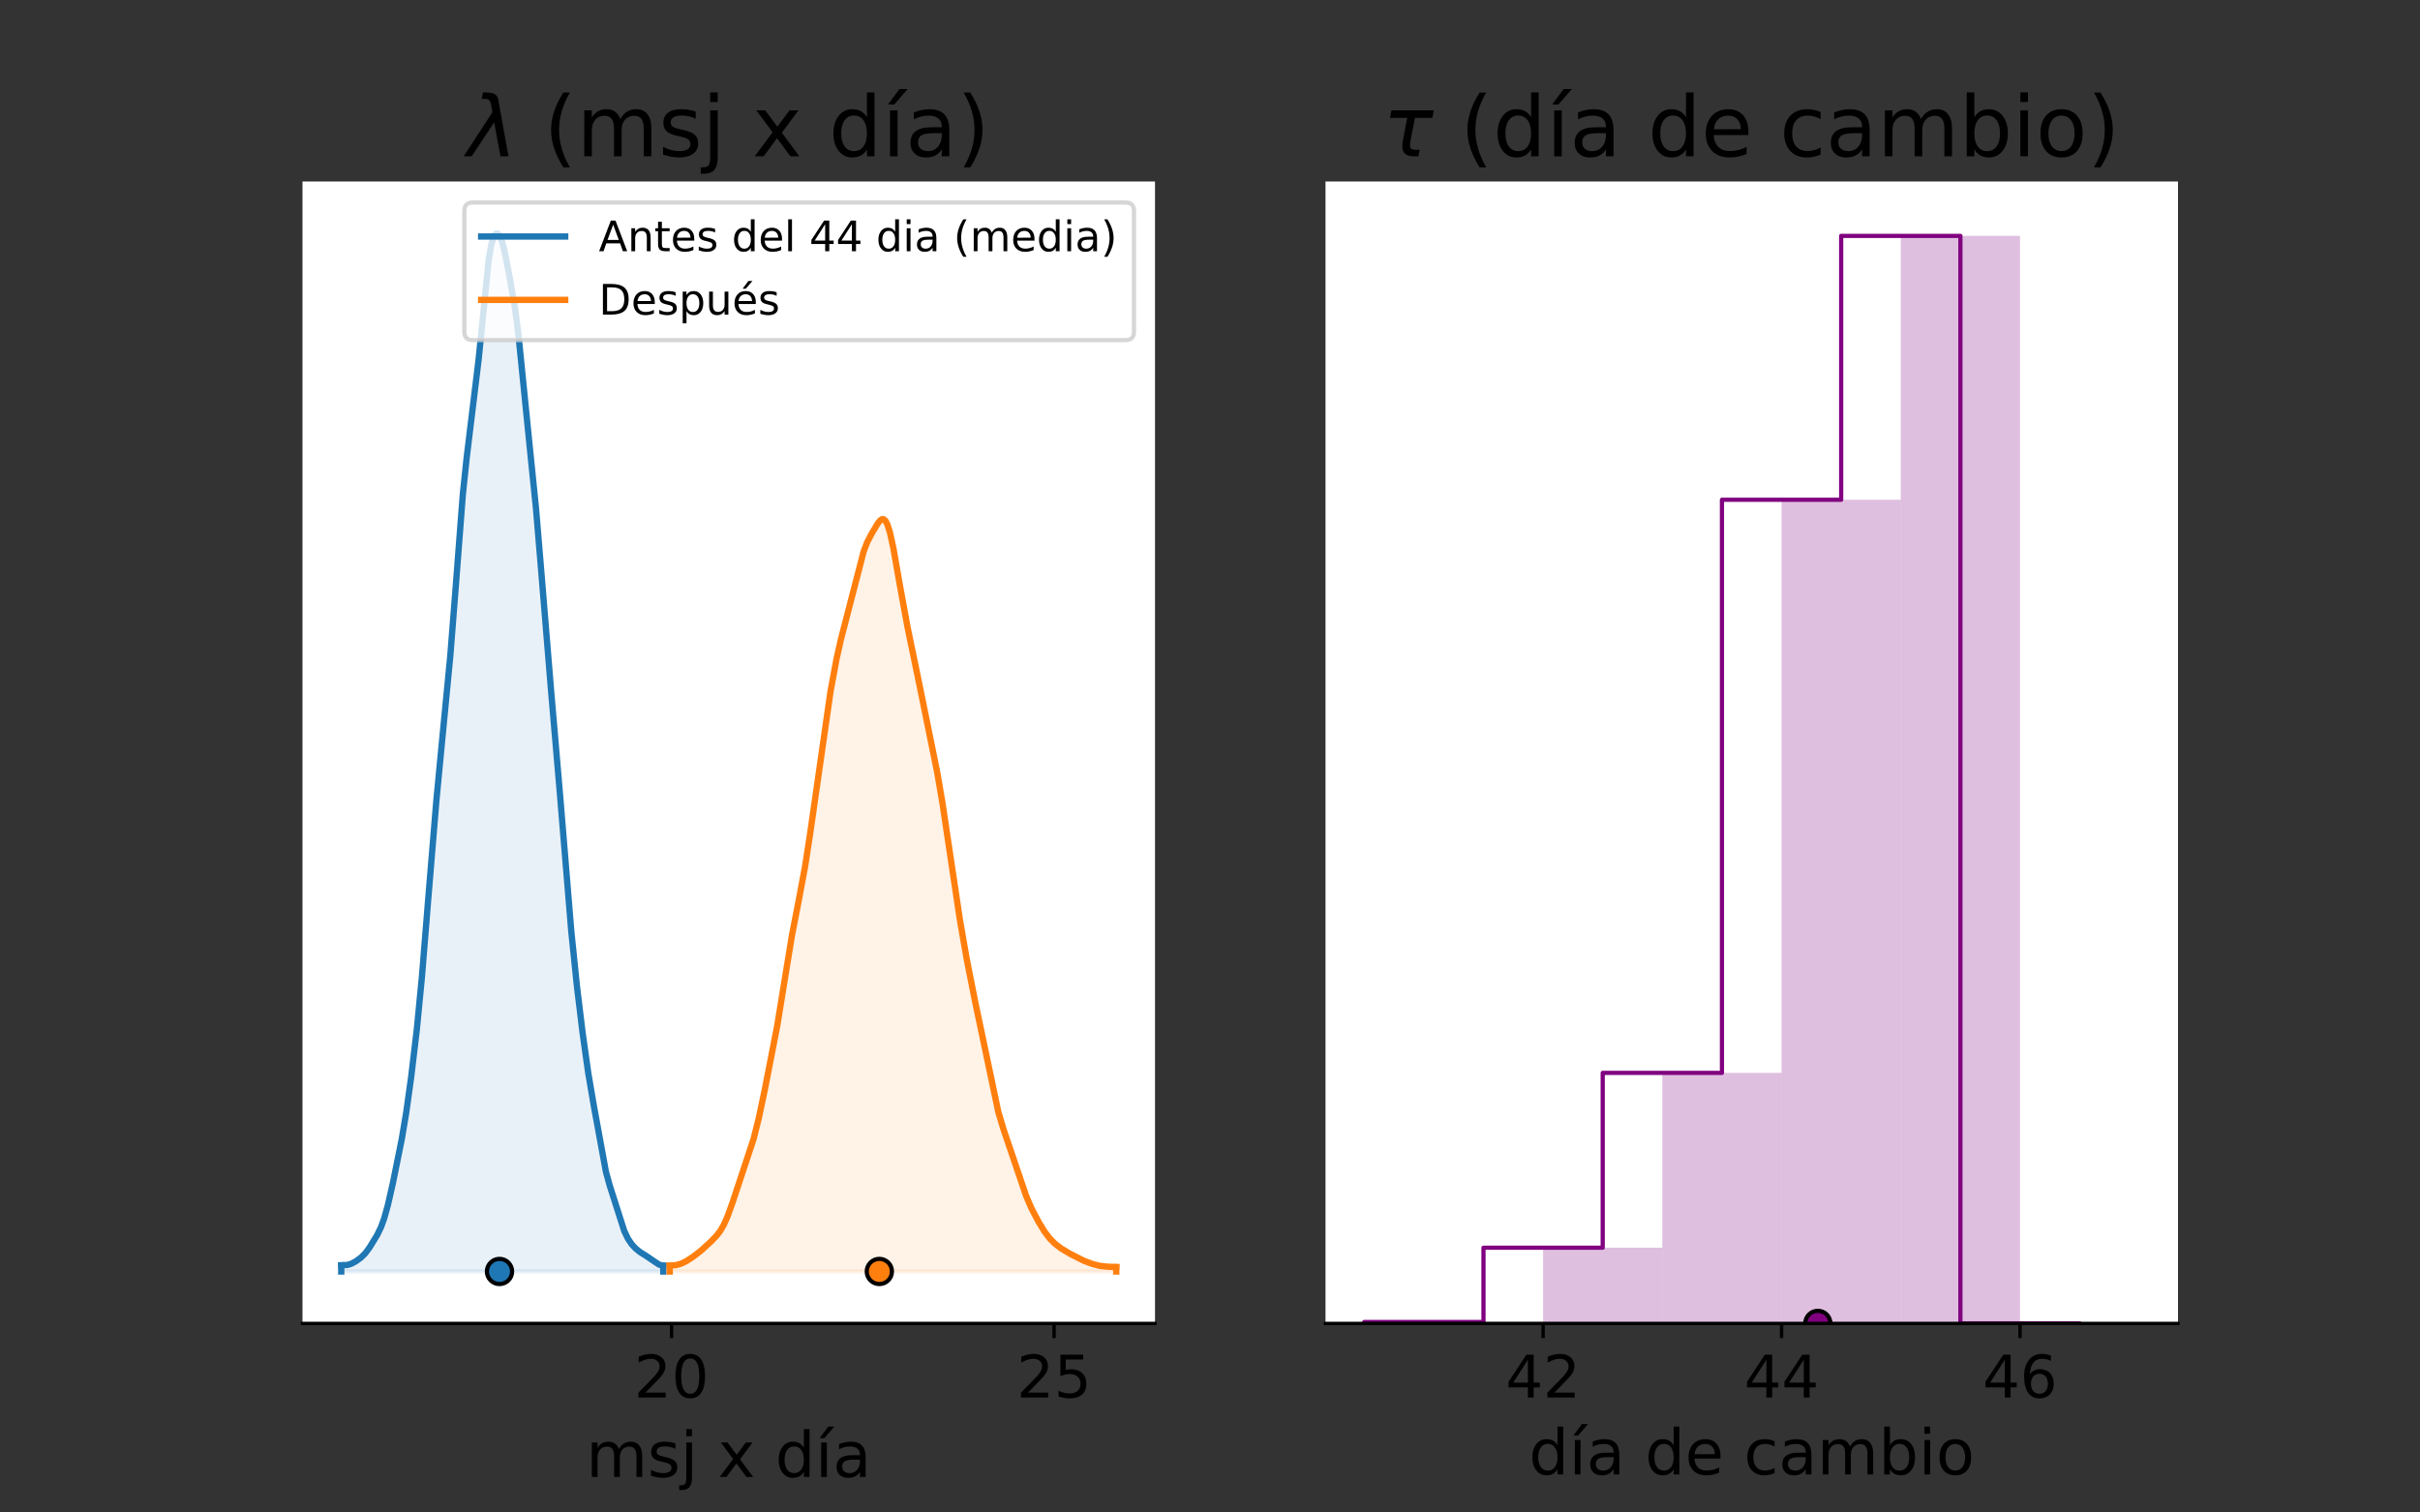 <?xml version="1.0" encoding="utf-8" standalone="no"?>
<!DOCTYPE svg PUBLIC "-//W3C//DTD SVG 1.1//EN"
  "http://www.w3.org/Graphics/SVG/1.1/DTD/svg11.dtd">
<!-- Created with matplotlib (https://matplotlib.org/) -->
<svg height="360pt" version="1.1" viewBox="0 0 576 360" width="576pt" xmlns="http://www.w3.org/2000/svg" xmlns:xlink="http://www.w3.org/1999/xlink">
 <rect x="0" y="0" width="576" height="360" fill="#333333" stroke="none"/>
 <defs>
  <style type="text/css">*{stroke-linecap:butt;stroke-linejoin:round;}</style>
 </defs>
 <g id="figure_1">
  <g id="patch_1">
   <path d="M 0 360 
L 576 360 
L 576 0 
L 0 0 
z
" style="fill:none;"/>
  </g>
  <g id="axes_1">
   <g id="patch_2">
    <path d="M 72 315 
L 274.909 315 
L 274.909 43.2 
L 72 43.2 
z
" style="fill:#ffffff;"/>
   </g>
   <g id="PolyCollection_1">
    <defs>
     <path d="M 81.223 -57.369 
L 81.223 -58.832 
L 81.373 -58.832 
L 81.523 -58.833 
L 81.673 -58.835 
L 81.823 -58.838 
L 81.973 -58.844 
L 82.123 -58.853 
L 82.273 -58.864 
L 82.423 -58.879 
L 82.573 -58.899 
L 82.723 -58.925 
L 82.873 -58.958 
L 83.023 -58.995 
L 83.173 -59.038 
L 83.323 -59.088 
L 83.473 -59.144 
L 83.623 -59.205 
L 83.773 -59.273 
L 83.923 -59.345 
L 84.073 -59.422 
L 84.223 -59.504 
L 84.373 -59.591 
L 84.523 -59.68 
L 84.673 -59.773 
L 84.823 -59.867 
L 84.973 -59.965 
L 85.123 -60.068 
L 85.273 -60.175 
L 85.423 -60.281 
L 85.573 -60.392 
L 85.723 -60.511 
L 85.873 -60.634 
L 86.023 -60.761 
L 86.173 -60.896 
L 86.323 -61.035 
L 86.473 -61.183 
L 86.623 -61.338 
L 86.773 -61.498 
L 86.923 -61.667 
L 87.073 -61.846 
L 87.223 -62.032 
L 87.373 -62.228 
L 87.523 -62.431 
L 87.673 -62.644 
L 87.823 -62.859 
L 87.973 -63.085 
L 88.123 -63.315 
L 88.273 -63.548 
L 88.423 -63.783 
L 88.573 -64.02 
L 88.723 -64.262 
L 88.873 -64.507 
L 89.023 -64.755 
L 89.173 -65.003 
L 89.323 -65.254 
L 89.473 -65.508 
L 89.623 -65.77 
L 89.773 -66.038 
L 89.923 -66.314 
L 90.073 -66.602 
L 90.223 -66.9 
L 90.373 -67.214 
L 90.523 -67.545 
L 90.673 -67.893 
L 90.823 -68.259 
L 90.973 -68.645 
L 91.123 -69.054 
L 91.273 -69.487 
L 91.423 -69.942 
L 91.573 -70.424 
L 91.723 -70.926 
L 91.873 -71.449 
L 92.023 -71.999 
L 92.173 -72.568 
L 92.323 -73.162 
L 92.473 -73.768 
L 92.623 -74.394 
L 92.773 -75.042 
L 92.923 -75.703 
L 93.073 -76.373 
L 93.223 -77.06 
L 93.373 -77.752 
L 93.523 -78.451 
L 93.673 -79.159 
L 93.823 -79.873 
L 93.973 -80.592 
L 94.123 -81.307 
L 94.273 -82.028 
L 94.423 -82.762 
L 94.573 -83.499 
L 94.723 -84.235 
L 94.873 -84.971 
L 95.023 -85.729 
L 95.173 -86.488 
L 95.323 -87.261 
L 95.473 -88.049 
L 95.623 -88.855 
L 95.773 -89.679 
L 95.923 -90.519 
L 96.073 -91.39 
L 96.223 -92.28 
L 96.373 -93.191 
L 96.522 -94.133 
L 96.672 -95.1 
L 96.822 -96.09 
L 96.972 -97.104 
L 97.122 -98.145 
L 97.272 -99.211 
L 97.422 -100.297 
L 97.572 -101.409 
L 97.722 -102.54 
L 97.872 -103.694 
L 98.022 -104.867 
L 98.172 -106.059 
L 98.322 -107.275 
L 98.472 -108.522 
L 98.622 -109.784 
L 98.772 -111.068 
L 98.922 -112.383 
L 99.072 -113.729 
L 99.222 -115.101 
L 99.372 -116.516 
L 99.522 -117.956 
L 99.672 -119.434 
L 99.822 -120.96 
L 99.972 -122.521 
L 100.122 -124.131 
L 100.272 -125.781 
L 100.422 -127.47 
L 100.572 -129.192 
L 100.722 -130.953 
L 100.872 -132.763 
L 101.022 -134.59 
L 101.172 -136.44 
L 101.322 -138.32 
L 101.472 -140.212 
L 101.622 -142.114 
L 101.772 -144.028 
L 101.922 -145.963 
L 102.072 -147.873 
L 102.222 -149.778 
L 102.372 -151.674 
L 102.522 -153.547 
L 102.672 -155.404 
L 102.822 -157.243 
L 102.972 -159.055 
L 103.122 -160.86 
L 103.272 -162.641 
L 103.422 -164.399 
L 103.572 -166.138 
L 103.722 -167.848 
L 103.872 -169.536 
L 104.022 -171.202 
L 104.172 -172.855 
L 104.322 -174.48 
L 104.472 -176.084 
L 104.622 -177.67 
L 104.772 -179.236 
L 104.922 -180.773 
L 105.072 -182.293 
L 105.222 -183.798 
L 105.372 -185.287 
L 105.522 -186.767 
L 105.672 -188.235 
L 105.822 -189.703 
L 105.972 -191.177 
L 106.122 -192.666 
L 106.272 -194.165 
L 106.422 -195.692 
L 106.572 -197.246 
L 106.722 -198.829 
L 106.872 -200.437 
L 107.022 -202.104 
L 107.172 -203.811 
L 107.322 -205.559 
L 107.472 -207.367 
L 107.622 -209.218 
L 107.772 -211.11 
L 107.922 -213.054 
L 108.072 -215.024 
L 108.222 -217.029 
L 108.372 -219.038 
L 108.522 -221.089 
L 108.672 -223.143 
L 108.822 -225.195 
L 108.972 -227.25 
L 109.122 -229.296 
L 109.272 -231.311 
L 109.422 -233.301 
L 109.572 -235.234 
L 109.722 -237.126 
L 109.872 -238.961 
L 110.022 -240.744 
L 110.172 -242.436 
L 110.322 -244.042 
L 110.472 -245.586 
L 110.622 -247.051 
L 110.772 -248.446 
L 110.922 -249.772 
L 111.072 -251.022 
L 111.222 -252.214 
L 111.372 -253.375 
L 111.522 -254.483 
L 111.672 -255.55 
L 111.822 -256.617 
L 111.972 -257.69 
L 112.122 -258.774 
L 112.272 -259.859 
L 112.422 -260.986 
L 112.572 -262.132 
L 112.722 -263.327 
L 112.872 -264.557 
L 113.022 -265.836 
L 113.172 -267.164 
L 113.322 -268.545 
L 113.472 -269.967 
L 113.622 -271.433 
L 113.772 -272.936 
L 113.922 -274.459 
L 114.072 -276.017 
L 114.222 -277.615 
L 114.372 -279.23 
L 114.522 -280.844 
L 114.672 -282.479 
L 114.822 -284.096 
L 114.972 -285.716 
L 115.122 -287.32 
L 115.272 -288.902 
L 115.422 -290.431 
L 115.572 -291.914 
L 115.722 -293.323 
L 115.872 -294.669 
L 116.022 -295.945 
L 116.172 -297.129 
L 116.322 -298.228 
L 116.472 -299.235 
L 116.622 -300.129 
L 116.772 -300.967 
L 116.922 -301.668 
L 117.072 -302.295 
L 117.222 -302.837 
L 117.372 -303.292 
L 117.522 -303.647 
L 117.672 -303.935 
L 117.822 -304.165 
L 117.972 -304.319 
L 118.122 -304.416 
L 118.272 -304.445 
L 118.422 -304.419 
L 118.572 -304.343 
L 118.722 -304.21 
L 118.872 -304.017 
L 119.022 -303.766 
L 119.172 -303.44 
L 119.322 -303.065 
L 119.472 -302.617 
L 119.622 -302.116 
L 119.772 -301.555 
L 119.922 -300.951 
L 120.072 -300.311 
L 120.222 -299.61 
L 120.371 -298.878 
L 120.521 -298.112 
L 120.671 -297.346 
L 120.821 -296.551 
L 120.971 -295.761 
L 121.121 -294.971 
L 121.271 -294.177 
L 121.421 -293.373 
L 121.571 -292.564 
L 121.721 -291.753 
L 121.871 -290.933 
L 122.021 -290.094 
L 122.171 -289.244 
L 122.321 -288.358 
L 122.471 -287.416 
L 122.621 -286.413 
L 122.771 -285.374 
L 122.921 -284.277 
L 123.071 -283.109 
L 123.221 -281.877 
L 123.371 -280.581 
L 123.521 -279.22 
L 123.671 -277.797 
L 123.821 -276.323 
L 123.971 -274.82 
L 124.121 -273.285 
L 124.271 -271.725 
L 124.421 -270.152 
L 124.571 -268.573 
L 124.721 -267.004 
L 124.871 -265.455 
L 125.021 -263.931 
L 125.171 -262.404 
L 125.321 -260.917 
L 125.471 -259.442 
L 125.621 -257.996 
L 125.771 -256.566 
L 125.921 -255.169 
L 126.071 -253.781 
L 126.221 -252.384 
L 126.371 -250.998 
L 126.521 -249.586 
L 126.671 -248.169 
L 126.821 -246.708 
L 126.971 -245.24 
L 127.121 -243.739 
L 127.271 -242.206 
L 127.421 -240.629 
L 127.571 -239.012 
L 127.721 -237.35 
L 127.871 -235.656 
L 128.021 -233.909 
L 128.171 -232.128 
L 128.321 -230.306 
L 128.471 -228.462 
L 128.621 -226.583 
L 128.771 -224.683 
L 128.921 -222.775 
L 129.071 -220.854 
L 129.221 -218.928 
L 129.371 -217.008 
L 129.521 -215.104 
L 129.671 -213.207 
L 129.821 -211.344 
L 129.971 -209.5 
L 130.121 -207.668 
L 130.271 -205.87 
L 130.421 -204.094 
L 130.571 -202.338 
L 130.721 -200.613 
L 130.871 -198.926 
L 131.021 -197.234 
L 131.171 -195.547 
L 131.321 -193.879 
L 131.471 -192.201 
L 131.621 -190.54 
L 131.771 -188.859 
L 131.921 -187.17 
L 132.071 -185.476 
L 132.221 -183.762 
L 132.371 -182.013 
L 132.521 -180.256 
L 132.671 -178.461 
L 132.821 -176.651 
L 132.971 -174.822 
L 133.121 -172.969 
L 133.271 -171.1 
L 133.421 -169.21 
L 133.571 -167.313 
L 133.721 -165.41 
L 133.871 -163.504 
L 134.021 -161.59 
L 134.171 -159.684 
L 134.321 -157.778 
L 134.471 -155.889 
L 134.621 -154.026 
L 134.771 -152.176 
L 134.921 -150.346 
L 135.071 -148.549 
L 135.221 -146.778 
L 135.371 -145.039 
L 135.521 -143.323 
L 135.671 -141.646 
L 135.821 -139.993 
L 135.971 -138.383 
L 136.121 -136.803 
L 136.271 -135.252 
L 136.421 -133.729 
L 136.571 -132.24 
L 136.721 -130.788 
L 136.871 -129.352 
L 137.021 -127.959 
L 137.171 -126.595 
L 137.321 -125.258 
L 137.471 -123.932 
L 137.621 -122.643 
L 137.771 -121.371 
L 137.921 -120.117 
L 138.071 -118.888 
L 138.221 -117.677 
L 138.371 -116.483 
L 138.521 -115.311 
L 138.671 -114.144 
L 138.821 -113.002 
L 138.971 -111.875 
L 139.121 -110.762 
L 139.271 -109.662 
L 139.421 -108.597 
L 139.571 -107.547 
L 139.721 -106.519 
L 139.871 -105.525 
L 140.021 -104.544 
L 140.171 -103.59 
L 140.321 -102.662 
L 140.471 -101.757 
L 140.621 -100.875 
L 140.771 -100.01 
L 140.921 -99.149 
L 141.071 -98.306 
L 141.221 -97.468 
L 141.371 -96.635 
L 141.521 -95.789 
L 141.671 -94.942 
L 141.821 -94.089 
L 141.971 -93.229 
L 142.121 -92.357 
L 142.271 -91.48 
L 142.421 -90.599 
L 142.571 -89.714 
L 142.721 -88.83 
L 142.871 -87.954 
L 143.021 -87.09 
L 143.171 -86.25 
L 143.321 -85.425 
L 143.471 -84.624 
L 143.621 -83.854 
L 143.771 -83.11 
L 143.921 -82.403 
L 144.071 -81.728 
L 144.22 -81.093 
L 144.37 -80.483 
L 144.52 -79.905 
L 144.67 -79.357 
L 144.82 -78.832 
L 144.97 -78.323 
L 145.12 -77.829 
L 145.27 -77.347 
L 145.42 -76.863 
L 145.57 -76.389 
L 145.72 -75.912 
L 145.87 -75.438 
L 146.02 -74.953 
L 146.17 -74.465 
L 146.32 -73.972 
L 146.47 -73.476 
L 146.62 -72.975 
L 146.77 -72.47 
L 146.92 -71.967 
L 147.07 -71.468 
L 147.22 -70.97 
L 147.37 -70.479 
L 147.52 -70 
L 147.67 -69.53 
L 147.82 -69.072 
L 147.97 -68.63 
L 148.12 -68.205 
L 148.27 -67.796 
L 148.42 -67.404 
L 148.57 -67.031 
L 148.72 -66.674 
L 148.87 -66.335 
L 149.02 -66.013 
L 149.17 -65.711 
L 149.32 -65.428 
L 149.47 -65.155 
L 149.62 -64.899 
L 149.77 -64.654 
L 149.92 -64.43 
L 150.07 -64.214 
L 150.22 -64.013 
L 150.37 -63.823 
L 150.52 -63.64 
L 150.67 -63.468 
L 150.82 -63.304 
L 150.97 -63.149 
L 151.12 -63.002 
L 151.27 -62.86 
L 151.42 -62.719 
L 151.57 -62.589 
L 151.72 -62.463 
L 151.87 -62.34 
L 152.02 -62.223 
L 152.17 -62.108 
L 152.32 -62 
L 152.47 -61.894 
L 152.62 -61.792 
L 152.77 -61.694 
L 152.92 -61.6 
L 153.07 -61.507 
L 153.22 -61.416 
L 153.37 -61.327 
L 153.52 -61.239 
L 153.67 -61.15 
L 153.82 -61.061 
L 153.97 -60.969 
L 154.12 -60.878 
L 154.27 -60.783 
L 154.42 -60.685 
L 154.57 -60.583 
L 154.72 -60.479 
L 154.87 -60.373 
L 155.02 -60.262 
L 155.17 -60.151 
L 155.32 -60.038 
L 155.47 -59.924 
L 155.62 -59.81 
L 155.77 -59.697 
L 155.92 -59.587 
L 156.07 -59.481 
L 156.22 -59.379 
L 156.37 -59.281 
L 156.52 -59.19 
L 156.67 -59.107 
L 156.82 -59.033 
L 156.97 -58.963 
L 157.12 -58.905 
L 157.27 -58.855 
L 157.42 -58.814 
L 157.57 -58.783 
L 157.72 -58.76 
L 157.87 -58.746 
L 157.87 -57.369 
L 157.87 -57.369 
L 157.72 -57.369 
L 157.57 -57.369 
L 157.42 -57.369 
L 157.27 -57.369 
L 157.12 -57.369 
L 156.97 -57.369 
L 156.82 -57.369 
L 156.67 -57.369 
L 156.52 -57.369 
L 156.37 -57.369 
L 156.22 -57.369 
L 156.07 -57.369 
L 155.92 -57.369 
L 155.77 -57.369 
L 155.62 -57.369 
L 155.47 -57.369 
L 155.32 -57.369 
L 155.17 -57.369 
L 155.02 -57.369 
L 154.87 -57.369 
L 154.72 -57.369 
L 154.57 -57.369 
L 154.42 -57.369 
L 154.27 -57.369 
L 154.12 -57.369 
L 153.97 -57.369 
L 153.82 -57.369 
L 153.67 -57.369 
L 153.52 -57.369 
L 153.37 -57.369 
L 153.22 -57.369 
L 153.07 -57.369 
L 152.92 -57.369 
L 152.77 -57.369 
L 152.62 -57.369 
L 152.47 -57.369 
L 152.32 -57.369 
L 152.17 -57.369 
L 152.02 -57.369 
L 151.87 -57.369 
L 151.72 -57.369 
L 151.57 -57.369 
L 151.42 -57.369 
L 151.27 -57.369 
L 151.12 -57.369 
L 150.97 -57.369 
L 150.82 -57.369 
L 150.67 -57.369 
L 150.52 -57.369 
L 150.37 -57.369 
L 150.22 -57.369 
L 150.07 -57.369 
L 149.92 -57.369 
L 149.77 -57.369 
L 149.62 -57.369 
L 149.47 -57.369 
L 149.32 -57.369 
L 149.17 -57.369 
L 149.02 -57.369 
L 148.87 -57.369 
L 148.72 -57.369 
L 148.57 -57.369 
L 148.42 -57.369 
L 148.27 -57.369 
L 148.12 -57.369 
L 147.97 -57.369 
L 147.82 -57.369 
L 147.67 -57.369 
L 147.52 -57.369 
L 147.37 -57.369 
L 147.22 -57.369 
L 147.07 -57.369 
L 146.92 -57.369 
L 146.77 -57.369 
L 146.62 -57.369 
L 146.47 -57.369 
L 146.32 -57.369 
L 146.17 -57.369 
L 146.02 -57.369 
L 145.87 -57.369 
L 145.72 -57.369 
L 145.57 -57.369 
L 145.42 -57.369 
L 145.27 -57.369 
L 145.12 -57.369 
L 144.97 -57.369 
L 144.82 -57.369 
L 144.67 -57.369 
L 144.52 -57.369 
L 144.37 -57.369 
L 144.22 -57.369 
L 144.071 -57.369 
L 143.921 -57.369 
L 143.771 -57.369 
L 143.621 -57.369 
L 143.471 -57.369 
L 143.321 -57.369 
L 143.171 -57.369 
L 143.021 -57.369 
L 142.871 -57.369 
L 142.721 -57.369 
L 142.571 -57.369 
L 142.421 -57.369 
L 142.271 -57.369 
L 142.121 -57.369 
L 141.971 -57.369 
L 141.821 -57.369 
L 141.671 -57.369 
L 141.521 -57.369 
L 141.371 -57.369 
L 141.221 -57.369 
L 141.071 -57.369 
L 140.921 -57.369 
L 140.771 -57.369 
L 140.621 -57.369 
L 140.471 -57.369 
L 140.321 -57.369 
L 140.171 -57.369 
L 140.021 -57.369 
L 139.871 -57.369 
L 139.721 -57.369 
L 139.571 -57.369 
L 139.421 -57.369 
L 139.271 -57.369 
L 139.121 -57.369 
L 138.971 -57.369 
L 138.821 -57.369 
L 138.671 -57.369 
L 138.521 -57.369 
L 138.371 -57.369 
L 138.221 -57.369 
L 138.071 -57.369 
L 137.921 -57.369 
L 137.771 -57.369 
L 137.621 -57.369 
L 137.471 -57.369 
L 137.321 -57.369 
L 137.171 -57.369 
L 137.021 -57.369 
L 136.871 -57.369 
L 136.721 -57.369 
L 136.571 -57.369 
L 136.421 -57.369 
L 136.271 -57.369 
L 136.121 -57.369 
L 135.971 -57.369 
L 135.821 -57.369 
L 135.671 -57.369 
L 135.521 -57.369 
L 135.371 -57.369 
L 135.221 -57.369 
L 135.071 -57.369 
L 134.921 -57.369 
L 134.771 -57.369 
L 134.621 -57.369 
L 134.471 -57.369 
L 134.321 -57.369 
L 134.171 -57.369 
L 134.021 -57.369 
L 133.871 -57.369 
L 133.721 -57.369 
L 133.571 -57.369 
L 133.421 -57.369 
L 133.271 -57.369 
L 133.121 -57.369 
L 132.971 -57.369 
L 132.821 -57.369 
L 132.671 -57.369 
L 132.521 -57.369 
L 132.371 -57.369 
L 132.221 -57.369 
L 132.071 -57.369 
L 131.921 -57.369 
L 131.771 -57.369 
L 131.621 -57.369 
L 131.471 -57.369 
L 131.321 -57.369 
L 131.171 -57.369 
L 131.021 -57.369 
L 130.871 -57.369 
L 130.721 -57.369 
L 130.571 -57.369 
L 130.421 -57.369 
L 130.271 -57.369 
L 130.121 -57.369 
L 129.971 -57.369 
L 129.821 -57.369 
L 129.671 -57.369 
L 129.521 -57.369 
L 129.371 -57.369 
L 129.221 -57.369 
L 129.071 -57.369 
L 128.921 -57.369 
L 128.771 -57.369 
L 128.621 -57.369 
L 128.471 -57.369 
L 128.321 -57.369 
L 128.171 -57.369 
L 128.021 -57.369 
L 127.871 -57.369 
L 127.721 -57.369 
L 127.571 -57.369 
L 127.421 -57.369 
L 127.271 -57.369 
L 127.121 -57.369 
L 126.971 -57.369 
L 126.821 -57.369 
L 126.671 -57.369 
L 126.521 -57.369 
L 126.371 -57.369 
L 126.221 -57.369 
L 126.071 -57.369 
L 125.921 -57.369 
L 125.771 -57.369 
L 125.621 -57.369 
L 125.471 -57.369 
L 125.321 -57.369 
L 125.171 -57.369 
L 125.021 -57.369 
L 124.871 -57.369 
L 124.721 -57.369 
L 124.571 -57.369 
L 124.421 -57.369 
L 124.271 -57.369 
L 124.121 -57.369 
L 123.971 -57.369 
L 123.821 -57.369 
L 123.671 -57.369 
L 123.521 -57.369 
L 123.371 -57.369 
L 123.221 -57.369 
L 123.071 -57.369 
L 122.921 -57.369 
L 122.771 -57.369 
L 122.621 -57.369 
L 122.471 -57.369 
L 122.321 -57.369 
L 122.171 -57.369 
L 122.021 -57.369 
L 121.871 -57.369 
L 121.721 -57.369 
L 121.571 -57.369 
L 121.421 -57.369 
L 121.271 -57.369 
L 121.121 -57.369 
L 120.971 -57.369 
L 120.821 -57.369 
L 120.671 -57.369 
L 120.521 -57.369 
L 120.371 -57.369 
L 120.222 -57.369 
L 120.072 -57.369 
L 119.922 -57.369 
L 119.772 -57.369 
L 119.622 -57.369 
L 119.472 -57.369 
L 119.322 -57.369 
L 119.172 -57.369 
L 119.022 -57.369 
L 118.872 -57.369 
L 118.722 -57.369 
L 118.572 -57.369 
L 118.422 -57.369 
L 118.272 -57.369 
L 118.122 -57.369 
L 117.972 -57.369 
L 117.822 -57.369 
L 117.672 -57.369 
L 117.522 -57.369 
L 117.372 -57.369 
L 117.222 -57.369 
L 117.072 -57.369 
L 116.922 -57.369 
L 116.772 -57.369 
L 116.622 -57.369 
L 116.472 -57.369 
L 116.322 -57.369 
L 116.172 -57.369 
L 116.022 -57.369 
L 115.872 -57.369 
L 115.722 -57.369 
L 115.572 -57.369 
L 115.422 -57.369 
L 115.272 -57.369 
L 115.122 -57.369 
L 114.972 -57.369 
L 114.822 -57.369 
L 114.672 -57.369 
L 114.522 -57.369 
L 114.372 -57.369 
L 114.222 -57.369 
L 114.072 -57.369 
L 113.922 -57.369 
L 113.772 -57.369 
L 113.622 -57.369 
L 113.472 -57.369 
L 113.322 -57.369 
L 113.172 -57.369 
L 113.022 -57.369 
L 112.872 -57.369 
L 112.722 -57.369 
L 112.572 -57.369 
L 112.422 -57.369 
L 112.272 -57.369 
L 112.122 -57.369 
L 111.972 -57.369 
L 111.822 -57.369 
L 111.672 -57.369 
L 111.522 -57.369 
L 111.372 -57.369 
L 111.222 -57.369 
L 111.072 -57.369 
L 110.922 -57.369 
L 110.772 -57.369 
L 110.622 -57.369 
L 110.472 -57.369 
L 110.322 -57.369 
L 110.172 -57.369 
L 110.022 -57.369 
L 109.872 -57.369 
L 109.722 -57.369 
L 109.572 -57.369 
L 109.422 -57.369 
L 109.272 -57.369 
L 109.122 -57.369 
L 108.972 -57.369 
L 108.822 -57.369 
L 108.672 -57.369 
L 108.522 -57.369 
L 108.372 -57.369 
L 108.222 -57.369 
L 108.072 -57.369 
L 107.922 -57.369 
L 107.772 -57.369 
L 107.622 -57.369 
L 107.472 -57.369 
L 107.322 -57.369 
L 107.172 -57.369 
L 107.022 -57.369 
L 106.872 -57.369 
L 106.722 -57.369 
L 106.572 -57.369 
L 106.422 -57.369 
L 106.272 -57.369 
L 106.122 -57.369 
L 105.972 -57.369 
L 105.822 -57.369 
L 105.672 -57.369 
L 105.522 -57.369 
L 105.372 -57.369 
L 105.222 -57.369 
L 105.072 -57.369 
L 104.922 -57.369 
L 104.772 -57.369 
L 104.622 -57.369 
L 104.472 -57.369 
L 104.322 -57.369 
L 104.172 -57.369 
L 104.022 -57.369 
L 103.872 -57.369 
L 103.722 -57.369 
L 103.572 -57.369 
L 103.422 -57.369 
L 103.272 -57.369 
L 103.122 -57.369 
L 102.972 -57.369 
L 102.822 -57.369 
L 102.672 -57.369 
L 102.522 -57.369 
L 102.372 -57.369 
L 102.222 -57.369 
L 102.072 -57.369 
L 101.922 -57.369 
L 101.772 -57.369 
L 101.622 -57.369 
L 101.472 -57.369 
L 101.322 -57.369 
L 101.172 -57.369 
L 101.022 -57.369 
L 100.872 -57.369 
L 100.722 -57.369 
L 100.572 -57.369 
L 100.422 -57.369 
L 100.272 -57.369 
L 100.122 -57.369 
L 99.972 -57.369 
L 99.822 -57.369 
L 99.672 -57.369 
L 99.522 -57.369 
L 99.372 -57.369 
L 99.222 -57.369 
L 99.072 -57.369 
L 98.922 -57.369 
L 98.772 -57.369 
L 98.622 -57.369 
L 98.472 -57.369 
L 98.322 -57.369 
L 98.172 -57.369 
L 98.022 -57.369 
L 97.872 -57.369 
L 97.722 -57.369 
L 97.572 -57.369 
L 97.422 -57.369 
L 97.272 -57.369 
L 97.122 -57.369 
L 96.972 -57.369 
L 96.822 -57.369 
L 96.672 -57.369 
L 96.522 -57.369 
L 96.373 -57.369 
L 96.223 -57.369 
L 96.073 -57.369 
L 95.923 -57.369 
L 95.773 -57.369 
L 95.623 -57.369 
L 95.473 -57.369 
L 95.323 -57.369 
L 95.173 -57.369 
L 95.023 -57.369 
L 94.873 -57.369 
L 94.723 -57.369 
L 94.573 -57.369 
L 94.423 -57.369 
L 94.273 -57.369 
L 94.123 -57.369 
L 93.973 -57.369 
L 93.823 -57.369 
L 93.673 -57.369 
L 93.523 -57.369 
L 93.373 -57.369 
L 93.223 -57.369 
L 93.073 -57.369 
L 92.923 -57.369 
L 92.773 -57.369 
L 92.623 -57.369 
L 92.473 -57.369 
L 92.323 -57.369 
L 92.173 -57.369 
L 92.023 -57.369 
L 91.873 -57.369 
L 91.723 -57.369 
L 91.573 -57.369 
L 91.423 -57.369 
L 91.273 -57.369 
L 91.123 -57.369 
L 90.973 -57.369 
L 90.823 -57.369 
L 90.673 -57.369 
L 90.523 -57.369 
L 90.373 -57.369 
L 90.223 -57.369 
L 90.073 -57.369 
L 89.923 -57.369 
L 89.773 -57.369 
L 89.623 -57.369 
L 89.473 -57.369 
L 89.323 -57.369 
L 89.173 -57.369 
L 89.023 -57.369 
L 88.873 -57.369 
L 88.723 -57.369 
L 88.573 -57.369 
L 88.423 -57.369 
L 88.273 -57.369 
L 88.123 -57.369 
L 87.973 -57.369 
L 87.823 -57.369 
L 87.673 -57.369 
L 87.523 -57.369 
L 87.373 -57.369 
L 87.223 -57.369 
L 87.073 -57.369 
L 86.923 -57.369 
L 86.773 -57.369 
L 86.623 -57.369 
L 86.473 -57.369 
L 86.323 -57.369 
L 86.173 -57.369 
L 86.023 -57.369 
L 85.873 -57.369 
L 85.723 -57.369 
L 85.573 -57.369 
L 85.423 -57.369 
L 85.273 -57.369 
L 85.123 -57.369 
L 84.973 -57.369 
L 84.823 -57.369 
L 84.673 -57.369 
L 84.523 -57.369 
L 84.373 -57.369 
L 84.223 -57.369 
L 84.073 -57.369 
L 83.923 -57.369 
L 83.773 -57.369 
L 83.623 -57.369 
L 83.473 -57.369 
L 83.323 -57.369 
L 83.173 -57.369 
L 83.023 -57.369 
L 82.873 -57.369 
L 82.723 -57.369 
L 82.573 -57.369 
L 82.423 -57.369 
L 82.273 -57.369 
L 82.123 -57.369 
L 81.973 -57.369 
L 81.823 -57.369 
L 81.673 -57.369 
L 81.523 -57.369 
L 81.373 -57.369 
L 81.223 -57.369 
z
" id="md437b0d4f5" style="stroke:#1f77b4;stroke-opacity:0.1;"/>
    </defs>
    <g clip-path="url(#p32dc0c69d3)">
     <use style="fill:#1f77b4;fill-opacity:0.1;stroke:#1f77b4;stroke-opacity:0.1;" x="0" xlink:href="#md437b0d4f5" y="360"/>
    </g>
   </g>
   <g id="PolyCollection_2">
    <defs>
     <path d="M 159.402 -57.369 
L 159.402 -58.756 
L 159.61 -58.759 
L 159.818 -58.767 
L 160.026 -58.78 
L 160.234 -58.796 
L 160.442 -58.818 
L 160.65 -58.845 
L 160.858 -58.879 
L 161.066 -58.919 
L 161.274 -58.966 
L 161.482 -59.019 
L 161.69 -59.079 
L 161.898 -59.147 
L 162.106 -59.223 
L 162.314 -59.307 
L 162.522 -59.398 
L 162.73 -59.495 
L 162.938 -59.599 
L 163.146 -59.71 
L 163.354 -59.827 
L 163.562 -59.947 
L 163.77 -60.073 
L 163.978 -60.201 
L 164.186 -60.337 
L 164.394 -60.473 
L 164.602 -60.614 
L 164.81 -60.759 
L 165.018 -60.906 
L 165.226 -61.055 
L 165.434 -61.207 
L 165.642 -61.362 
L 165.85 -61.518 
L 166.058 -61.682 
L 166.266 -61.846 
L 166.474 -62.014 
L 166.682 -62.187 
L 166.89 -62.362 
L 167.098 -62.54 
L 167.306 -62.72 
L 167.514 -62.903 
L 167.722 -63.09 
L 167.93 -63.277 
L 168.138 -63.467 
L 168.346 -63.658 
L 168.554 -63.854 
L 168.762 -64.048 
L 168.97 -64.247 
L 169.178 -64.448 
L 169.386 -64.648 
L 169.594 -64.853 
L 169.802 -65.063 
L 170.01 -65.281 
L 170.218 -65.501 
L 170.426 -65.729 
L 170.634 -65.965 
L 170.842 -66.217 
L 171.05 -66.484 
L 171.258 -66.766 
L 171.466 -67.071 
L 171.674 -67.397 
L 171.882 -67.744 
L 172.09 -68.115 
L 172.298 -68.513 
L 172.506 -68.94 
L 172.714 -69.397 
L 172.922 -69.879 
L 173.13 -70.389 
L 173.338 -70.917 
L 173.546 -71.47 
L 173.754 -72.038 
L 173.962 -72.625 
L 174.17 -73.225 
L 174.378 -73.83 
L 174.586 -74.445 
L 174.794 -75.061 
L 175.002 -75.675 
L 175.21 -76.287 
L 175.418 -76.901 
L 175.626 -77.505 
L 175.834 -78.11 
L 176.042 -78.707 
L 176.25 -79.308 
L 176.458 -79.897 
L 176.666 -80.492 
L 176.874 -81.091 
L 177.082 -81.689 
L 177.29 -82.292 
L 177.498 -82.9 
L 177.706 -83.517 
L 177.914 -84.142 
L 178.122 -84.774 
L 178.33 -85.425 
L 178.538 -86.087 
L 178.746 -86.767 
L 178.954 -87.461 
L 179.162 -88.18 
L 179.37 -88.918 
L 179.578 -89.686 
L 179.786 -90.478 
L 179.993 -91.294 
L 180.201 -92.141 
L 180.409 -93.017 
L 180.617 -93.924 
L 180.825 -94.848 
L 181.033 -95.801 
L 181.241 -96.777 
L 181.449 -97.769 
L 181.657 -98.78 
L 181.865 -99.798 
L 182.073 -100.825 
L 182.281 -101.855 
L 182.489 -102.884 
L 182.697 -103.921 
L 182.905 -104.956 
L 183.113 -105.994 
L 183.321 -107.036 
L 183.529 -108.081 
L 183.737 -109.132 
L 183.945 -110.192 
L 184.153 -111.269 
L 184.361 -112.36 
L 184.569 -113.472 
L 184.777 -114.624 
L 184.985 -115.794 
L 185.193 -116.997 
L 185.401 -118.223 
L 185.609 -119.475 
L 185.817 -120.751 
L 186.025 -122.054 
L 186.233 -123.37 
L 186.441 -124.706 
L 186.649 -126.048 
L 186.857 -127.391 
L 187.065 -128.724 
L 187.273 -130.045 
L 187.481 -131.353 
L 187.689 -132.641 
L 187.897 -133.903 
L 188.105 -135.135 
L 188.313 -136.331 
L 188.521 -137.5 
L 188.729 -138.638 
L 188.937 -139.754 
L 189.145 -140.842 
L 189.353 -141.904 
L 189.561 -142.949 
L 189.769 -143.985 
L 189.977 -145.017 
L 190.185 -146.052 
L 190.393 -147.094 
L 190.601 -148.152 
L 190.809 -149.234 
L 191.017 -150.337 
L 191.225 -151.472 
L 191.433 -152.645 
L 191.641 -153.863 
L 191.849 -155.128 
L 192.057 -156.43 
L 192.265 -157.777 
L 192.473 -159.158 
L 192.681 -160.572 
L 192.889 -162.022 
L 193.097 -163.502 
L 193.305 -165.005 
L 193.513 -166.532 
L 193.721 -168.081 
L 193.929 -169.636 
L 194.137 -171.194 
L 194.345 -172.756 
L 194.553 -174.313 
L 194.761 -175.855 
L 194.969 -177.39 
L 195.177 -178.913 
L 195.385 -180.417 
L 195.593 -181.888 
L 195.801 -183.353 
L 196.009 -184.8 
L 196.217 -186.215 
L 196.425 -187.595 
L 196.633 -188.95 
L 196.841 -190.295 
L 197.049 -191.615 
L 197.257 -192.906 
L 197.465 -194.164 
L 197.673 -195.405 
L 197.881 -196.612 
L 198.089 -197.793 
L 198.297 -198.949 
L 198.505 -200.078 
L 198.713 -201.177 
L 198.921 -202.242 
L 199.129 -203.263 
L 199.337 -204.267 
L 199.545 -205.227 
L 199.753 -206.149 
L 199.961 -207.045 
L 200.169 -207.895 
L 200.377 -208.714 
L 200.585 -209.52 
L 200.793 -210.307 
L 201.001 -211.083 
L 201.209 -211.833 
L 201.417 -212.59 
L 201.625 -213.343 
L 201.833 -214.11 
L 202.041 -214.885 
L 202.249 -215.672 
L 202.457 -216.489 
L 202.665 -217.328 
L 202.873 -218.175 
L 203.081 -219.034 
L 203.289 -219.906 
L 203.497 -220.79 
L 203.705 -221.681 
L 203.913 -222.569 
L 204.12 -223.452 
L 204.328 -224.309 
L 204.536 -225.149 
L 204.744 -225.95 
L 204.952 -226.723 
L 205.16 -227.455 
L 205.368 -228.149 
L 205.576 -228.79 
L 205.784 -229.383 
L 205.992 -229.935 
L 206.2 -230.45 
L 206.408 -230.937 
L 206.616 -231.382 
L 206.824 -231.806 
L 207.032 -232.208 
L 207.24 -232.586 
L 207.448 -232.941 
L 207.656 -233.312 
L 207.864 -233.683 
L 208.072 -234.046 
L 208.28 -234.39 
L 208.488 -234.73 
L 208.696 -235.065 
L 208.904 -235.383 
L 209.112 -235.676 
L 209.32 -235.944 
L 209.528 -236.167 
L 209.736 -236.329 
L 209.944 -236.426 
L 210.152 -236.455 
L 210.36 -236.396 
L 210.568 -236.259 
L 210.776 -236.008 
L 210.984 -235.659 
L 211.192 -235.22 
L 211.4 -234.664 
L 211.608 -234.026 
L 211.816 -233.274 
L 212.024 -232.434 
L 212.232 -231.522 
L 212.44 -230.526 
L 212.648 -229.482 
L 212.856 -228.37 
L 213.064 -227.228 
L 213.272 -226.044 
L 213.48 -224.83 
L 213.688 -223.627 
L 213.896 -222.391 
L 214.104 -221.161 
L 214.312 -219.951 
L 214.52 -218.758 
L 214.728 -217.572 
L 214.936 -216.418 
L 215.144 -215.277 
L 215.352 -214.147 
L 215.56 -213.036 
L 215.768 -211.953 
L 215.976 -210.884 
L 216.184 -209.84 
L 216.392 -208.799 
L 216.6 -207.767 
L 216.808 -206.746 
L 217.016 -205.743 
L 217.224 -204.749 
L 217.432 -203.751 
L 217.64 -202.757 
L 217.848 -201.756 
L 218.056 -200.755 
L 218.264 -199.758 
L 218.472 -198.775 
L 218.68 -197.782 
L 218.888 -196.793 
L 219.096 -195.793 
L 219.304 -194.801 
L 219.512 -193.806 
L 219.72 -192.812 
L 219.928 -191.818 
L 220.136 -190.822 
L 220.344 -189.819 
L 220.552 -188.81 
L 220.76 -187.795 
L 220.968 -186.783 
L 221.176 -185.776 
L 221.384 -184.766 
L 221.592 -183.742 
L 221.8 -182.716 
L 222.008 -181.673 
L 222.216 -180.641 
L 222.424 -179.584 
L 222.632 -178.509 
L 222.84 -177.411 
L 223.048 -176.292 
L 223.256 -175.157 
L 223.464 -173.996 
L 223.672 -172.799 
L 223.88 -171.579 
L 224.088 -170.316 
L 224.296 -169.029 
L 224.504 -167.71 
L 224.712 -166.372 
L 224.92 -165.002 
L 225.128 -163.6 
L 225.336 -162.189 
L 225.544 -160.766 
L 225.752 -159.327 
L 225.96 -157.875 
L 226.168 -156.43 
L 226.376 -154.979 
L 226.584 -153.541 
L 226.792 -152.109 
L 227 -150.69 
L 227.208 -149.283 
L 227.416 -147.882 
L 227.624 -146.498 
L 227.832 -145.136 
L 228.04 -143.793 
L 228.247 -142.476 
L 228.455 -141.177 
L 228.663 -139.901 
L 228.871 -138.648 
L 229.079 -137.42 
L 229.287 -136.21 
L 229.495 -135.029 
L 229.703 -133.864 
L 229.911 -132.717 
L 230.119 -131.589 
L 230.327 -130.484 
L 230.535 -129.39 
L 230.743 -128.32 
L 230.951 -127.262 
L 231.159 -126.219 
L 231.367 -125.185 
L 231.575 -124.158 
L 231.783 -123.137 
L 231.991 -122.123 
L 232.199 -121.114 
L 232.407 -120.103 
L 232.615 -119.09 
L 232.823 -118.079 
L 233.031 -117.067 
L 233.239 -116.054 
L 233.447 -115.038 
L 233.655 -114.002 
L 233.863 -112.971 
L 234.071 -111.929 
L 234.279 -110.887 
L 234.487 -109.833 
L 234.695 -108.778 
L 234.903 -107.717 
L 235.111 -106.661 
L 235.319 -105.614 
L 235.527 -104.58 
L 235.735 -103.552 
L 235.943 -102.538 
L 236.151 -101.541 
L 236.359 -100.58 
L 236.567 -99.633 
L 236.775 -98.721 
L 236.983 -97.834 
L 237.191 -96.981 
L 237.399 -96.159 
L 237.607 -95.365 
L 237.815 -94.604 
L 238.023 -93.875 
L 238.231 -93.17 
L 238.439 -92.487 
L 238.647 -91.823 
L 238.855 -91.187 
L 239.063 -90.563 
L 239.271 -89.949 
L 239.479 -89.348 
L 239.687 -88.753 
L 239.895 -88.158 
L 240.103 -87.565 
L 240.311 -86.973 
L 240.519 -86.374 
L 240.727 -85.774 
L 240.935 -85.169 
L 241.143 -84.557 
L 241.351 -83.932 
L 241.559 -83.306 
L 241.767 -82.671 
L 241.975 -82.031 
L 242.183 -81.388 
L 242.391 -80.737 
L 242.599 -80.09 
L 242.807 -79.446 
L 243.015 -78.814 
L 243.223 -78.19 
L 243.431 -77.577 
L 243.639 -76.975 
L 243.847 -76.39 
L 244.055 -75.824 
L 244.263 -75.274 
L 244.471 -74.742 
L 244.679 -74.234 
L 244.887 -73.741 
L 245.095 -73.274 
L 245.303 -72.821 
L 245.511 -72.38 
L 245.719 -71.955 
L 245.927 -71.541 
L 246.135 -71.132 
L 246.343 -70.736 
L 246.551 -70.348 
L 246.759 -69.964 
L 246.967 -69.587 
L 247.175 -69.22 
L 247.383 -68.854 
L 247.591 -68.496 
L 247.799 -68.144 
L 248.007 -67.8 
L 248.215 -67.465 
L 248.423 -67.14 
L 248.631 -66.825 
L 248.839 -66.521 
L 249.047 -66.233 
L 249.255 -65.954 
L 249.463 -65.685 
L 249.671 -65.433 
L 249.879 -65.19 
L 250.087 -64.96 
L 250.295 -64.737 
L 250.503 -64.527 
L 250.711 -64.325 
L 250.919 -64.134 
L 251.127 -63.948 
L 251.335 -63.771 
L 251.543 -63.602 
L 251.751 -63.437 
L 251.959 -63.28 
L 252.167 -63.128 
L 252.375 -62.98 
L 252.582 -62.838 
L 252.79 -62.701 
L 252.998 -62.567 
L 253.206 -62.434 
L 253.414 -62.307 
L 253.622 -62.183 
L 253.83 -62.064 
L 254.038 -61.944 
L 254.246 -61.827 
L 254.454 -61.71 
L 254.662 -61.596 
L 254.87 -61.482 
L 255.078 -61.369 
L 255.286 -61.255 
L 255.494 -61.142 
L 255.702 -61.03 
L 255.91 -60.92 
L 256.118 -60.806 
L 256.326 -60.698 
L 256.534 -60.588 
L 256.742 -60.483 
L 256.95 -60.381 
L 257.158 -60.279 
L 257.366 -60.182 
L 257.574 -60.088 
L 257.782 -59.996 
L 257.99 -59.907 
L 258.198 -59.82 
L 258.406 -59.736 
L 258.614 -59.654 
L 258.822 -59.574 
L 259.03 -59.497 
L 259.238 -59.421 
L 259.446 -59.347 
L 259.654 -59.275 
L 259.862 -59.203 
L 260.07 -59.135 
L 260.278 -59.07 
L 260.486 -59.007 
L 260.694 -58.949 
L 260.902 -58.893 
L 261.11 -58.842 
L 261.318 -58.795 
L 261.526 -58.752 
L 261.734 -58.715 
L 261.942 -58.681 
L 262.15 -58.65 
L 262.358 -58.623 
L 262.566 -58.599 
L 262.774 -58.578 
L 262.982 -58.56 
L 263.19 -58.542 
L 263.398 -58.527 
L 263.606 -58.511 
L 263.814 -58.495 
L 264.022 -58.481 
L 264.23 -58.468 
L 264.438 -58.455 
L 264.646 -58.443 
L 264.854 -58.431 
L 265.062 -58.421 
L 265.27 -58.415 
L 265.478 -58.411 
L 265.686 -58.408 
L 265.686 -57.369 
L 265.686 -57.369 
L 265.478 -57.369 
L 265.27 -57.369 
L 265.062 -57.369 
L 264.854 -57.369 
L 264.646 -57.369 
L 264.438 -57.369 
L 264.23 -57.369 
L 264.022 -57.369 
L 263.814 -57.369 
L 263.606 -57.369 
L 263.398 -57.369 
L 263.19 -57.369 
L 262.982 -57.369 
L 262.774 -57.369 
L 262.566 -57.369 
L 262.358 -57.369 
L 262.15 -57.369 
L 261.942 -57.369 
L 261.734 -57.369 
L 261.526 -57.369 
L 261.318 -57.369 
L 261.11 -57.369 
L 260.902 -57.369 
L 260.694 -57.369 
L 260.486 -57.369 
L 260.278 -57.369 
L 260.07 -57.369 
L 259.862 -57.369 
L 259.654 -57.369 
L 259.446 -57.369 
L 259.238 -57.369 
L 259.03 -57.369 
L 258.822 -57.369 
L 258.614 -57.369 
L 258.406 -57.369 
L 258.198 -57.369 
L 257.99 -57.369 
L 257.782 -57.369 
L 257.574 -57.369 
L 257.366 -57.369 
L 257.158 -57.369 
L 256.95 -57.369 
L 256.742 -57.369 
L 256.534 -57.369 
L 256.326 -57.369 
L 256.118 -57.369 
L 255.91 -57.369 
L 255.702 -57.369 
L 255.494 -57.369 
L 255.286 -57.369 
L 255.078 -57.369 
L 254.87 -57.369 
L 254.662 -57.369 
L 254.454 -57.369 
L 254.246 -57.369 
L 254.038 -57.369 
L 253.83 -57.369 
L 253.622 -57.369 
L 253.414 -57.369 
L 253.206 -57.369 
L 252.998 -57.369 
L 252.79 -57.369 
L 252.582 -57.369 
L 252.375 -57.369 
L 252.167 -57.369 
L 251.959 -57.369 
L 251.751 -57.369 
L 251.543 -57.369 
L 251.335 -57.369 
L 251.127 -57.369 
L 250.919 -57.369 
L 250.711 -57.369 
L 250.503 -57.369 
L 250.295 -57.369 
L 250.087 -57.369 
L 249.879 -57.369 
L 249.671 -57.369 
L 249.463 -57.369 
L 249.255 -57.369 
L 249.047 -57.369 
L 248.839 -57.369 
L 248.631 -57.369 
L 248.423 -57.369 
L 248.215 -57.369 
L 248.007 -57.369 
L 247.799 -57.369 
L 247.591 -57.369 
L 247.383 -57.369 
L 247.175 -57.369 
L 246.967 -57.369 
L 246.759 -57.369 
L 246.551 -57.369 
L 246.343 -57.369 
L 246.135 -57.369 
L 245.927 -57.369 
L 245.719 -57.369 
L 245.511 -57.369 
L 245.303 -57.369 
L 245.095 -57.369 
L 244.887 -57.369 
L 244.679 -57.369 
L 244.471 -57.369 
L 244.263 -57.369 
L 244.055 -57.369 
L 243.847 -57.369 
L 243.639 -57.369 
L 243.431 -57.369 
L 243.223 -57.369 
L 243.015 -57.369 
L 242.807 -57.369 
L 242.599 -57.369 
L 242.391 -57.369 
L 242.183 -57.369 
L 241.975 -57.369 
L 241.767 -57.369 
L 241.559 -57.369 
L 241.351 -57.369 
L 241.143 -57.369 
L 240.935 -57.369 
L 240.727 -57.369 
L 240.519 -57.369 
L 240.311 -57.369 
L 240.103 -57.369 
L 239.895 -57.369 
L 239.687 -57.369 
L 239.479 -57.369 
L 239.271 -57.369 
L 239.063 -57.369 
L 238.855 -57.369 
L 238.647 -57.369 
L 238.439 -57.369 
L 238.231 -57.369 
L 238.023 -57.369 
L 237.815 -57.369 
L 237.607 -57.369 
L 237.399 -57.369 
L 237.191 -57.369 
L 236.983 -57.369 
L 236.775 -57.369 
L 236.567 -57.369 
L 236.359 -57.369 
L 236.151 -57.369 
L 235.943 -57.369 
L 235.735 -57.369 
L 235.527 -57.369 
L 235.319 -57.369 
L 235.111 -57.369 
L 234.903 -57.369 
L 234.695 -57.369 
L 234.487 -57.369 
L 234.279 -57.369 
L 234.071 -57.369 
L 233.863 -57.369 
L 233.655 -57.369 
L 233.447 -57.369 
L 233.239 -57.369 
L 233.031 -57.369 
L 232.823 -57.369 
L 232.615 -57.369 
L 232.407 -57.369 
L 232.199 -57.369 
L 231.991 -57.369 
L 231.783 -57.369 
L 231.575 -57.369 
L 231.367 -57.369 
L 231.159 -57.369 
L 230.951 -57.369 
L 230.743 -57.369 
L 230.535 -57.369 
L 230.327 -57.369 
L 230.119 -57.369 
L 229.911 -57.369 
L 229.703 -57.369 
L 229.495 -57.369 
L 229.287 -57.369 
L 229.079 -57.369 
L 228.871 -57.369 
L 228.663 -57.369 
L 228.455 -57.369 
L 228.247 -57.369 
L 228.04 -57.369 
L 227.832 -57.369 
L 227.624 -57.369 
L 227.416 -57.369 
L 227.208 -57.369 
L 227 -57.369 
L 226.792 -57.369 
L 226.584 -57.369 
L 226.376 -57.369 
L 226.168 -57.369 
L 225.96 -57.369 
L 225.752 -57.369 
L 225.544 -57.369 
L 225.336 -57.369 
L 225.128 -57.369 
L 224.92 -57.369 
L 224.712 -57.369 
L 224.504 -57.369 
L 224.296 -57.369 
L 224.088 -57.369 
L 223.88 -57.369 
L 223.672 -57.369 
L 223.464 -57.369 
L 223.256 -57.369 
L 223.048 -57.369 
L 222.84 -57.369 
L 222.632 -57.369 
L 222.424 -57.369 
L 222.216 -57.369 
L 222.008 -57.369 
L 221.8 -57.369 
L 221.592 -57.369 
L 221.384 -57.369 
L 221.176 -57.369 
L 220.968 -57.369 
L 220.76 -57.369 
L 220.552 -57.369 
L 220.344 -57.369 
L 220.136 -57.369 
L 219.928 -57.369 
L 219.72 -57.369 
L 219.512 -57.369 
L 219.304 -57.369 
L 219.096 -57.369 
L 218.888 -57.369 
L 218.68 -57.369 
L 218.472 -57.369 
L 218.264 -57.369 
L 218.056 -57.369 
L 217.848 -57.369 
L 217.64 -57.369 
L 217.432 -57.369 
L 217.224 -57.369 
L 217.016 -57.369 
L 216.808 -57.369 
L 216.6 -57.369 
L 216.392 -57.369 
L 216.184 -57.369 
L 215.976 -57.369 
L 215.768 -57.369 
L 215.56 -57.369 
L 215.352 -57.369 
L 215.144 -57.369 
L 214.936 -57.369 
L 214.728 -57.369 
L 214.52 -57.369 
L 214.312 -57.369 
L 214.104 -57.369 
L 213.896 -57.369 
L 213.688 -57.369 
L 213.48 -57.369 
L 213.272 -57.369 
L 213.064 -57.369 
L 212.856 -57.369 
L 212.648 -57.369 
L 212.44 -57.369 
L 212.232 -57.369 
L 212.024 -57.369 
L 211.816 -57.369 
L 211.608 -57.369 
L 211.4 -57.369 
L 211.192 -57.369 
L 210.984 -57.369 
L 210.776 -57.369 
L 210.568 -57.369 
L 210.36 -57.369 
L 210.152 -57.369 
L 209.944 -57.369 
L 209.736 -57.369 
L 209.528 -57.369 
L 209.32 -57.369 
L 209.112 -57.369 
L 208.904 -57.369 
L 208.696 -57.369 
L 208.488 -57.369 
L 208.28 -57.369 
L 208.072 -57.369 
L 207.864 -57.369 
L 207.656 -57.369 
L 207.448 -57.369 
L 207.24 -57.369 
L 207.032 -57.369 
L 206.824 -57.369 
L 206.616 -57.369 
L 206.408 -57.369 
L 206.2 -57.369 
L 205.992 -57.369 
L 205.784 -57.369 
L 205.576 -57.369 
L 205.368 -57.369 
L 205.16 -57.369 
L 204.952 -57.369 
L 204.744 -57.369 
L 204.536 -57.369 
L 204.328 -57.369 
L 204.12 -57.369 
L 203.913 -57.369 
L 203.705 -57.369 
L 203.497 -57.369 
L 203.289 -57.369 
L 203.081 -57.369 
L 202.873 -57.369 
L 202.665 -57.369 
L 202.457 -57.369 
L 202.249 -57.369 
L 202.041 -57.369 
L 201.833 -57.369 
L 201.625 -57.369 
L 201.417 -57.369 
L 201.209 -57.369 
L 201.001 -57.369 
L 200.793 -57.369 
L 200.585 -57.369 
L 200.377 -57.369 
L 200.169 -57.369 
L 199.961 -57.369 
L 199.753 -57.369 
L 199.545 -57.369 
L 199.337 -57.369 
L 199.129 -57.369 
L 198.921 -57.369 
L 198.713 -57.369 
L 198.505 -57.369 
L 198.297 -57.369 
L 198.089 -57.369 
L 197.881 -57.369 
L 197.673 -57.369 
L 197.465 -57.369 
L 197.257 -57.369 
L 197.049 -57.369 
L 196.841 -57.369 
L 196.633 -57.369 
L 196.425 -57.369 
L 196.217 -57.369 
L 196.009 -57.369 
L 195.801 -57.369 
L 195.593 -57.369 
L 195.385 -57.369 
L 195.177 -57.369 
L 194.969 -57.369 
L 194.761 -57.369 
L 194.553 -57.369 
L 194.345 -57.369 
L 194.137 -57.369 
L 193.929 -57.369 
L 193.721 -57.369 
L 193.513 -57.369 
L 193.305 -57.369 
L 193.097 -57.369 
L 192.889 -57.369 
L 192.681 -57.369 
L 192.473 -57.369 
L 192.265 -57.369 
L 192.057 -57.369 
L 191.849 -57.369 
L 191.641 -57.369 
L 191.433 -57.369 
L 191.225 -57.369 
L 191.017 -57.369 
L 190.809 -57.369 
L 190.601 -57.369 
L 190.393 -57.369 
L 190.185 -57.369 
L 189.977 -57.369 
L 189.769 -57.369 
L 189.561 -57.369 
L 189.353 -57.369 
L 189.145 -57.369 
L 188.937 -57.369 
L 188.729 -57.369 
L 188.521 -57.369 
L 188.313 -57.369 
L 188.105 -57.369 
L 187.897 -57.369 
L 187.689 -57.369 
L 187.481 -57.369 
L 187.273 -57.369 
L 187.065 -57.369 
L 186.857 -57.369 
L 186.649 -57.369 
L 186.441 -57.369 
L 186.233 -57.369 
L 186.025 -57.369 
L 185.817 -57.369 
L 185.609 -57.369 
L 185.401 -57.369 
L 185.193 -57.369 
L 184.985 -57.369 
L 184.777 -57.369 
L 184.569 -57.369 
L 184.361 -57.369 
L 184.153 -57.369 
L 183.945 -57.369 
L 183.737 -57.369 
L 183.529 -57.369 
L 183.321 -57.369 
L 183.113 -57.369 
L 182.905 -57.369 
L 182.697 -57.369 
L 182.489 -57.369 
L 182.281 -57.369 
L 182.073 -57.369 
L 181.865 -57.369 
L 181.657 -57.369 
L 181.449 -57.369 
L 181.241 -57.369 
L 181.033 -57.369 
L 180.825 -57.369 
L 180.617 -57.369 
L 180.409 -57.369 
L 180.201 -57.369 
L 179.993 -57.369 
L 179.786 -57.369 
L 179.578 -57.369 
L 179.37 -57.369 
L 179.162 -57.369 
L 178.954 -57.369 
L 178.746 -57.369 
L 178.538 -57.369 
L 178.33 -57.369 
L 178.122 -57.369 
L 177.914 -57.369 
L 177.706 -57.369 
L 177.498 -57.369 
L 177.29 -57.369 
L 177.082 -57.369 
L 176.874 -57.369 
L 176.666 -57.369 
L 176.458 -57.369 
L 176.25 -57.369 
L 176.042 -57.369 
L 175.834 -57.369 
L 175.626 -57.369 
L 175.418 -57.369 
L 175.21 -57.369 
L 175.002 -57.369 
L 174.794 -57.369 
L 174.586 -57.369 
L 174.378 -57.369 
L 174.17 -57.369 
L 173.962 -57.369 
L 173.754 -57.369 
L 173.546 -57.369 
L 173.338 -57.369 
L 173.13 -57.369 
L 172.922 -57.369 
L 172.714 -57.369 
L 172.506 -57.369 
L 172.298 -57.369 
L 172.09 -57.369 
L 171.882 -57.369 
L 171.674 -57.369 
L 171.466 -57.369 
L 171.258 -57.369 
L 171.05 -57.369 
L 170.842 -57.369 
L 170.634 -57.369 
L 170.426 -57.369 
L 170.218 -57.369 
L 170.01 -57.369 
L 169.802 -57.369 
L 169.594 -57.369 
L 169.386 -57.369 
L 169.178 -57.369 
L 168.97 -57.369 
L 168.762 -57.369 
L 168.554 -57.369 
L 168.346 -57.369 
L 168.138 -57.369 
L 167.93 -57.369 
L 167.722 -57.369 
L 167.514 -57.369 
L 167.306 -57.369 
L 167.098 -57.369 
L 166.89 -57.369 
L 166.682 -57.369 
L 166.474 -57.369 
L 166.266 -57.369 
L 166.058 -57.369 
L 165.85 -57.369 
L 165.642 -57.369 
L 165.434 -57.369 
L 165.226 -57.369 
L 165.018 -57.369 
L 164.81 -57.369 
L 164.602 -57.369 
L 164.394 -57.369 
L 164.186 -57.369 
L 163.978 -57.369 
L 163.77 -57.369 
L 163.562 -57.369 
L 163.354 -57.369 
L 163.146 -57.369 
L 162.938 -57.369 
L 162.73 -57.369 
L 162.522 -57.369 
L 162.314 -57.369 
L 162.106 -57.369 
L 161.898 -57.369 
L 161.69 -57.369 
L 161.482 -57.369 
L 161.274 -57.369 
L 161.066 -57.369 
L 160.858 -57.369 
L 160.65 -57.369 
L 160.442 -57.369 
L 160.234 -57.369 
L 160.026 -57.369 
L 159.818 -57.369 
L 159.61 -57.369 
L 159.402 -57.369 
z
" id="m658b4dcc7a" style="stroke:#ff7f0e;stroke-opacity:0.1;"/>
    </defs>
    <g clip-path="url(#p32dc0c69d3)">
     <use style="fill:#ff7f0e;fill-opacity:0.1;stroke:#ff7f0e;stroke-opacity:0.1;" x="0" xlink:href="#m658b4dcc7a" y="360"/>
    </g>
   </g>
   <g id="matplotlib.axis_1">
    <g id="xtick_1">
     <g id="line2d_1">
      <defs>
       <path d="M 0 0 
L 0 3.5 
" id="mc7c7ceb0d9" style="stroke:#000000;stroke-width:0.8;"/>
      </defs>
      <g>
       <use style="stroke:#000000;stroke-width:0.8;" x="159.839" xlink:href="#mc7c7ceb0d9" y="315"/>
      </g>
     </g>
     <g id="text_1">
      <!-- 20 -->
      <g transform="translate(150.932 332.638)scale(0.14 -0.14)">
       <defs>
        <path d="M 19.188 8.297 
L 53.609 8.297 
L 53.609 0 
L 7.328 0 
L 7.328 8.297 
Q 12.938 14.109 22.625 23.891 
Q 32.328 33.688 34.812 36.531 
Q 39.547 41.844 41.422 45.531 
Q 43.312 49.219 43.312 52.781 
Q 43.312 58.594 39.234 62.25 
Q 35.156 65.922 28.609 65.922 
Q 23.969 65.922 18.812 64.312 
Q 13.672 62.703 7.812 59.422 
L 7.812 69.391 
Q 13.766 71.781 18.938 73 
Q 24.125 74.219 28.422 74.219 
Q 39.75 74.219 46.484 68.547 
Q 53.219 62.891 53.219 53.422 
Q 53.219 48.922 51.531 44.891 
Q 49.859 40.875 45.406 35.406 
Q 44.188 33.984 37.641 27.219 
Q 31.109 20.453 19.188 8.297 
z
" id="DejaVuSans-50"/>
        <path d="M 31.781 66.406 
Q 24.172 66.406 20.328 58.906 
Q 16.5 51.422 16.5 36.375 
Q 16.5 21.391 20.328 13.891 
Q 24.172 6.391 31.781 6.391 
Q 39.453 6.391 43.281 13.891 
Q 47.125 21.391 47.125 36.375 
Q 47.125 51.422 43.281 58.906 
Q 39.453 66.406 31.781 66.406 
z
M 31.781 74.219 
Q 44.047 74.219 50.516 64.516 
Q 56.984 54.828 56.984 36.375 
Q 56.984 17.969 50.516 8.266 
Q 44.047 -1.422 31.781 -1.422 
Q 19.531 -1.422 13.062 8.266 
Q 6.594 17.969 6.594 36.375 
Q 6.594 54.828 13.062 64.516 
Q 19.531 74.219 31.781 74.219 
z
" id="DejaVuSans-48"/>
       </defs>
       <use xlink:href="#DejaVuSans-50"/>
       <use x="63.623" xlink:href="#DejaVuSans-48"/>
      </g>
     </g>
    </g>
    <g id="xtick_2">
     <g id="line2d_2">
      <g>
       <use style="stroke:#000000;stroke-width:0.8;" x="250.885" xlink:href="#mc7c7ceb0d9" y="315"/>
      </g>
     </g>
     <g id="text_2">
      <!-- 25 -->
      <g transform="translate(241.978 332.638)scale(0.14 -0.14)">
       <defs>
        <path d="M 10.797 72.906 
L 49.516 72.906 
L 49.516 64.594 
L 19.828 64.594 
L 19.828 46.734 
Q 21.969 47.469 24.109 47.828 
Q 26.266 48.188 28.422 48.188 
Q 40.625 48.188 47.75 41.5 
Q 54.891 34.812 54.891 23.391 
Q 54.891 11.625 47.562 5.094 
Q 40.234 -1.422 26.906 -1.422 
Q 22.312 -1.422 17.547 -0.641 
Q 12.797 0.141 7.719 1.703 
L 7.719 11.625 
Q 12.109 9.234 16.797 8.062 
Q 21.484 6.891 26.703 6.891 
Q 35.156 6.891 40.078 11.328 
Q 45.016 15.766 45.016 23.391 
Q 45.016 31 40.078 35.438 
Q 35.156 39.891 26.703 39.891 
Q 22.75 39.891 18.812 39.016 
Q 14.891 38.141 10.797 36.281 
z
" id="DejaVuSans-53"/>
       </defs>
       <use xlink:href="#DejaVuSans-50"/>
       <use x="63.623" xlink:href="#DejaVuSans-53"/>
      </g>
     </g>
    </g>
    <g id="text_3">
     <!-- msj x día -->
     <g transform="translate(139.511 351.547)scale(0.15 -0.15)">
      <defs>
       <path d="M 52 44.188 
Q 55.375 50.25 60.062 53.125 
Q 64.75 56 71.094 56 
Q 79.641 56 84.281 50.016 
Q 88.922 44.047 88.922 33.016 
L 88.922 0 
L 79.891 0 
L 79.891 32.719 
Q 79.891 40.578 77.094 44.375 
Q 74.312 48.188 68.609 48.188 
Q 61.625 48.188 57.562 43.547 
Q 53.516 38.922 53.516 30.906 
L 53.516 0 
L 44.484 0 
L 44.484 32.719 
Q 44.484 40.625 41.703 44.406 
Q 38.922 48.188 33.109 48.188 
Q 26.219 48.188 22.156 43.531 
Q 18.109 38.875 18.109 30.906 
L 18.109 0 
L 9.078 0 
L 9.078 54.688 
L 18.109 54.688 
L 18.109 46.188 
Q 21.188 51.219 25.484 53.609 
Q 29.781 56 35.688 56 
Q 41.656 56 45.828 52.969 
Q 50 49.953 52 44.188 
z
" id="DejaVuSans-109"/>
       <path d="M 44.281 53.078 
L 44.281 44.578 
Q 40.484 46.531 36.375 47.5 
Q 32.281 48.484 27.875 48.484 
Q 21.188 48.484 17.844 46.438 
Q 14.5 44.391 14.5 40.281 
Q 14.5 37.156 16.891 35.375 
Q 19.281 33.594 26.516 31.984 
L 29.594 31.297 
Q 39.156 29.25 43.188 25.516 
Q 47.219 21.781 47.219 15.094 
Q 47.219 7.469 41.188 3.016 
Q 35.156 -1.422 24.609 -1.422 
Q 20.219 -1.422 15.453 -0.562 
Q 10.688 0.297 5.422 2 
L 5.422 11.281 
Q 10.406 8.688 15.234 7.391 
Q 20.062 6.109 24.812 6.109 
Q 31.156 6.109 34.562 8.281 
Q 37.984 10.453 37.984 14.406 
Q 37.984 18.062 35.516 20.016 
Q 33.062 21.969 24.703 23.781 
L 21.578 24.516 
Q 13.234 26.266 9.516 29.906 
Q 5.812 33.547 5.812 39.891 
Q 5.812 47.609 11.281 51.797 
Q 16.75 56 26.812 56 
Q 31.781 56 36.172 55.266 
Q 40.578 54.547 44.281 53.078 
z
" id="DejaVuSans-115"/>
       <path d="M 9.422 54.688 
L 18.406 54.688 
L 18.406 -0.984 
Q 18.406 -11.422 14.422 -16.109 
Q 10.453 -20.797 1.609 -20.797 
L -1.812 -20.797 
L -1.812 -13.188 
L 0.594 -13.188 
Q 5.719 -13.188 7.562 -10.812 
Q 9.422 -8.453 9.422 -0.984 
z
M 9.422 75.984 
L 18.406 75.984 
L 18.406 64.594 
L 9.422 64.594 
z
" id="DejaVuSans-106"/>
       <path id="DejaVuSans-32"/>
       <path d="M 54.891 54.688 
L 35.109 28.078 
L 55.906 0 
L 45.312 0 
L 29.391 21.484 
L 13.484 0 
L 2.875 0 
L 24.125 28.609 
L 4.688 54.688 
L 15.281 54.688 
L 29.781 35.203 
L 44.281 54.688 
z
" id="DejaVuSans-120"/>
       <path d="M 45.406 46.391 
L 45.406 75.984 
L 54.391 75.984 
L 54.391 0 
L 45.406 0 
L 45.406 8.203 
Q 42.578 3.328 38.25 0.953 
Q 33.938 -1.422 27.875 -1.422 
Q 17.969 -1.422 11.734 6.484 
Q 5.516 14.406 5.516 27.297 
Q 5.516 40.188 11.734 48.094 
Q 17.969 56 27.875 56 
Q 33.938 56 38.25 53.625 
Q 42.578 51.266 45.406 46.391 
z
M 14.797 27.297 
Q 14.797 17.391 18.875 11.75 
Q 22.953 6.109 30.078 6.109 
Q 37.203 6.109 41.297 11.75 
Q 45.406 17.391 45.406 27.297 
Q 45.406 37.203 41.297 42.844 
Q 37.203 48.484 30.078 48.484 
Q 22.953 48.484 18.875 42.844 
Q 14.797 37.203 14.797 27.297 
z
" id="DejaVuSans-100"/>
       <path d="M 20.656 79.984 
L 30.375 79.984 
L 14.469 61.625 
L 6.984 61.625 
z
M 9.422 54.688 
L 18.406 54.688 
L 18.406 0 
L 9.422 0 
z
M 13.922 56 
z
" id="DejaVuSans-237"/>
       <path d="M 34.281 27.484 
Q 23.391 27.484 19.188 25 
Q 14.984 22.516 14.984 16.5 
Q 14.984 11.719 18.141 8.906 
Q 21.297 6.109 26.703 6.109 
Q 34.188 6.109 38.703 11.406 
Q 43.219 16.703 43.219 25.484 
L 43.219 27.484 
z
M 52.203 31.203 
L 52.203 0 
L 43.219 0 
L 43.219 8.297 
Q 40.141 3.328 35.547 0.953 
Q 30.953 -1.422 24.312 -1.422 
Q 15.922 -1.422 10.953 3.297 
Q 6 8.016 6 15.922 
Q 6 25.141 12.172 29.828 
Q 18.359 34.516 30.609 34.516 
L 43.219 34.516 
L 43.219 35.406 
Q 43.219 41.609 39.141 45 
Q 35.062 48.391 27.688 48.391 
Q 23 48.391 18.547 47.266 
Q 14.109 46.141 10.016 43.891 
L 10.016 52.203 
Q 14.938 54.109 19.578 55.047 
Q 24.219 56 28.609 56 
Q 40.484 56 46.344 49.844 
Q 52.203 43.703 52.203 31.203 
z
" id="DejaVuSans-97"/>
      </defs>
      <use xlink:href="#DejaVuSans-109"/>
      <use x="97.412" xlink:href="#DejaVuSans-115"/>
      <use x="149.512" xlink:href="#DejaVuSans-106"/>
      <use x="177.295" xlink:href="#DejaVuSans-32"/>
      <use x="209.082" xlink:href="#DejaVuSans-120"/>
      <use x="268.262" xlink:href="#DejaVuSans-32"/>
      <use x="300.049" xlink:href="#DejaVuSans-100"/>
      <use x="363.525" xlink:href="#DejaVuSans-237"/>
      <use x="391.309" xlink:href="#DejaVuSans-97"/>
     </g>
    </g>
   </g>
   <g id="matplotlib.axis_2"/>
   <g id="line2d_3">
    <path clip-path="url(#p32dc0c69d3)" d="M 81.223 301.168 
L 82.723 301.075 
L 83.623 300.795 
L 84.673 300.227 
L 85.873 299.366 
L 86.923 298.333 
L 87.973 296.915 
L 89.773 293.962 
L 90.673 292.107 
L 91.423 290.058 
L 92.323 286.838 
L 93.523 281.549 
L 95.623 271.145 
L 96.672 264.9 
L 97.872 256.306 
L 99.222 244.899 
L 100.422 232.53 
L 101.922 214.037 
L 103.872 190.464 
L 105.522 173.233 
L 107.172 156.189 
L 108.372 140.962 
L 110.172 117.564 
L 111.072 108.978 
L 113.922 85.541 
L 116.322 61.772 
L 116.922 58.332 
L 117.372 56.708 
L 117.822 55.835 
L 118.122 55.584 
L 118.422 55.581 
L 118.722 55.79 
L 119.022 56.234 
L 119.472 57.383 
L 120.072 59.689 
L 121.271 65.823 
L 122.621 73.587 
L 123.371 79.419 
L 124.421 89.848 
L 126.071 106.219 
L 127.571 120.988 
L 128.771 135.317 
L 131.171 164.453 
L 133.271 188.9 
L 135.971 221.617 
L 137.321 234.742 
L 138.671 245.856 
L 140.021 255.456 
L 141.371 263.365 
L 144.22 278.907 
L 145.12 282.171 
L 148.57 292.969 
L 149.47 294.845 
L 150.37 296.177 
L 151.27 297.14 
L 152.32 298 
L 153.82 298.939 
L 155.32 299.962 
L 156.82 300.967 
L 157.57 301.217 
L 157.87 301.254 
L 157.87 301.254 
" style="fill:none;stroke:#1f77b4;stroke-linecap:square;stroke-width:1.5;"/>
   </g>
   <g id="line2d_4">
    <path clip-path="url(#p32dc0c69d3)" d="M 81.223 302.645 
L 81.223 301.168 
" style="fill:none;stroke:#1f77b4;stroke-linecap:square;stroke-width:1.5;"/>
   </g>
   <g id="line2d_5">
    <path clip-path="url(#p32dc0c69d3)" d="M 157.87 302.645 
L 157.87 301.254 
" style="fill:none;stroke:#1f77b4;stroke-linecap:square;stroke-width:1.5;"/>
   </g>
   <g id="line2d_6">
    <defs>
     <path d="M 0 3 
C 0.796 3 1.559 2.684 2.121 2.121 
C 2.684 1.559 3 0.796 3 0 
C 3 -0.796 2.684 -1.559 2.121 -2.121 
C 1.559 -2.684 0.796 -3 0 -3 
C -0.796 -3 -1.559 -2.684 -2.121 -2.121 
C -2.684 -1.559 -3 -0.796 -3 0 
C -3 0.796 -2.684 1.559 -2.121 2.121 
C -1.559 2.684 -0.796 3 0 3 
z
" id="m917d5dae06" style="stroke:#000000;"/>
    </defs>
    <g clip-path="url(#p32dc0c69d3)">
     <use style="fill:#1f77b4;stroke:#000000;" x="118.892" xlink:href="#m917d5dae06" y="302.631"/>
    </g>
   </g>
   <g id="line2d_7">
    <path clip-path="url(#p32dc0c69d3)" d="M 159.402 301.244 
L 160.858 301.121 
L 162.106 300.777 
L 163.354 300.173 
L 165.018 299.094 
L 166.89 297.638 
L 169.178 295.552 
L 170.634 294.035 
L 171.466 292.929 
L 172.298 291.487 
L 173.13 289.611 
L 174.378 286.17 
L 179.37 271.082 
L 180.617 266.076 
L 182.073 259.175 
L 184.985 244.206 
L 186.649 233.952 
L 188.521 222.5 
L 190.185 213.948 
L 191.641 206.137 
L 192.889 197.978 
L 197.673 164.595 
L 199.129 156.737 
L 200.169 152.105 
L 205.576 131.21 
L 206.408 129.063 
L 207.448 127.059 
L 208.904 124.617 
L 209.528 123.833 
L 209.944 123.574 
L 210.36 123.604 
L 210.776 123.992 
L 211.192 124.78 
L 211.816 126.726 
L 212.648 130.518 
L 214.104 138.839 
L 215.976 149.116 
L 218.888 163.207 
L 223.048 183.708 
L 224.296 190.971 
L 225.96 202.125 
L 228.455 218.823 
L 230.119 228.411 
L 232.199 238.886 
L 237.607 264.635 
L 238.855 268.813 
L 244.263 284.726 
L 245.511 287.62 
L 247.175 290.78 
L 248.631 293.175 
L 249.879 294.81 
L 251.127 296.052 
L 252.582 297.162 
L 254.662 298.404 
L 257.99 300.093 
L 260.07 300.865 
L 261.734 301.285 
L 263.606 301.489 
L 265.686 301.592 
L 265.686 301.592 
" style="fill:none;stroke:#ff7f0e;stroke-linecap:square;stroke-width:1.5;"/>
   </g>
   <g id="line2d_8">
    <path clip-path="url(#p32dc0c69d3)" d="M 159.402 302.645 
L 159.402 301.244 
" style="fill:none;stroke:#ff7f0e;stroke-linecap:square;stroke-width:1.5;"/>
   </g>
   <g id="line2d_9">
    <path clip-path="url(#p32dc0c69d3)" d="M 265.686 302.641 
L 265.686 301.592 
" style="fill:none;stroke:#ff7f0e;stroke-linecap:square;stroke-width:1.5;"/>
   </g>
   <g id="line2d_10">
    <defs>
     <path d="M 0 3 
C 0.796 3 1.559 2.684 2.121 2.121 
C 2.684 1.559 3 0.796 3 0 
C 3 -0.796 2.684 -1.559 2.121 -2.121 
C 1.559 -2.684 0.796 -3 0 -3 
C -0.796 -3 -1.559 -2.684 -2.121 -2.121 
C -2.684 -1.559 -3 -0.796 -3 0 
C -3 0.796 -2.684 1.559 -2.121 2.121 
C -1.559 2.684 -0.796 3 0 3 
z
" id="m44a07de456" style="stroke:#000000;"/>
    </defs>
    <g clip-path="url(#p32dc0c69d3)">
     <use style="fill:#ff7f0e;stroke:#000000;" x="209.299" xlink:href="#m44a07de456" y="302.631"/>
    </g>
   </g>
   <g id="line2d_11"/>
   <g id="line2d_12"/>
   <g id="patch_3">
    <path d="M 72 315 
L 274.909 315 
" style="fill:none;stroke:#000000;stroke-linecap:square;stroke-linejoin:miter;stroke-width:0.8;"/>
   </g>
   <g id="text_4">
    <!-- $\lambda$ (msj x día) -->
    <g transform="translate(111.255 37.2)scale(0.2 -0.2)">
     <defs>
      <path d="M 36.719 67.438 
L 48.828 0 
L 39.312 0 
L 31.844 40.438 
L 5.125 0 
L -4.391 0 
L 29.734 52.438 
L 28.031 62.109 
Q 26.953 68.266 21.734 68.266 
L 17.047 68.266 
L 18.5 75.984 
L 24.219 75.875 
Q 35.203 75.734 36.719 67.438 
z
" id="DejaVuSans-Oblique-955"/>
      <path d="M 31 75.875 
Q 24.469 64.656 21.281 53.656 
Q 18.109 42.672 18.109 31.391 
Q 18.109 20.125 21.312 9.062 
Q 24.516 -2 31 -13.188 
L 23.188 -13.188 
Q 15.875 -1.703 12.234 9.375 
Q 8.594 20.453 8.594 31.391 
Q 8.594 42.281 12.203 53.312 
Q 15.828 64.359 23.188 75.875 
z
" id="DejaVuSans-40"/>
      <path d="M 8.016 75.875 
L 15.828 75.875 
Q 23.141 64.359 26.781 53.312 
Q 30.422 42.281 30.422 31.391 
Q 30.422 20.453 26.781 9.375 
Q 23.141 -1.703 15.828 -13.188 
L 8.016 -13.188 
Q 14.5 -2 17.703 9.062 
Q 20.906 20.125 20.906 31.391 
Q 20.906 42.672 17.703 53.656 
Q 14.5 64.656 8.016 75.875 
z
" id="DejaVuSans-41"/>
     </defs>
     <use transform="translate(0 0.016)" xlink:href="#DejaVuSans-Oblique-955"/>
     <use transform="translate(59.18 0.016)" xlink:href="#DejaVuSans-32"/>
     <use transform="translate(90.967 0.016)" xlink:href="#DejaVuSans-40"/>
     <use transform="translate(129.98 0.016)" xlink:href="#DejaVuSans-109"/>
     <use transform="translate(227.393 0.016)" xlink:href="#DejaVuSans-115"/>
     <use transform="translate(279.492 0.016)" xlink:href="#DejaVuSans-106"/>
     <use transform="translate(307.275 0.016)" xlink:href="#DejaVuSans-32"/>
     <use transform="translate(339.062 0.016)" xlink:href="#DejaVuSans-120"/>
     <use transform="translate(398.242 0.016)" xlink:href="#DejaVuSans-32"/>
     <use transform="translate(430.029 0.016)" xlink:href="#DejaVuSans-100"/>
     <use transform="translate(493.506 0.016)" xlink:href="#DejaVuSans-237"/>
     <use transform="translate(521.289 0.016)" xlink:href="#DejaVuSans-97"/>
     <use transform="translate(582.568 0.016)" xlink:href="#DejaVuSans-41"/>
    </g>
   </g>
   <g id="legend_1">
    <g id="patch_4">
     <path d="M 112.525 80.956 
L 267.909 80.956 
Q 269.909 80.956 269.909 78.956 
L 269.909 50.2 
Q 269.909 48.2 267.909 48.2 
L 112.525 48.2 
Q 110.525 48.2 110.525 50.2 
L 110.525 78.956 
Q 110.525 80.956 112.525 80.956 
z
" style="fill:#ffffff;opacity:0.8;stroke:#cccccc;stroke-linejoin:miter;"/>
    </g>
    <g id="line2d_13">
     <path d="M 114.525 56.298 
L 134.525 56.298 
" style="fill:none;stroke:#1f77b4;stroke-linecap:square;stroke-width:1.5;"/>
    </g>
    <g id="line2d_14"/>
    <g id="text_5">
     <!-- Antes del 44 dia (media) -->
     <g transform="translate(142.525 59.798)scale(0.1 -0.1)">
      <defs>
       <path d="M 34.188 63.188 
L 20.797 26.906 
L 47.609 26.906 
z
M 28.609 72.906 
L 39.797 72.906 
L 67.578 0 
L 57.328 0 
L 50.688 18.703 
L 17.828 18.703 
L 11.188 0 
L 0.781 0 
z
" id="DejaVuSans-65"/>
       <path d="M 54.891 33.016 
L 54.891 0 
L 45.906 0 
L 45.906 32.719 
Q 45.906 40.484 42.875 44.328 
Q 39.844 48.188 33.797 48.188 
Q 26.516 48.188 22.312 43.547 
Q 18.109 38.922 18.109 30.906 
L 18.109 0 
L 9.078 0 
L 9.078 54.688 
L 18.109 54.688 
L 18.109 46.188 
Q 21.344 51.125 25.703 53.562 
Q 30.078 56 35.797 56 
Q 45.219 56 50.047 50.172 
Q 54.891 44.344 54.891 33.016 
z
" id="DejaVuSans-110"/>
       <path d="M 18.312 70.219 
L 18.312 54.688 
L 36.812 54.688 
L 36.812 47.703 
L 18.312 47.703 
L 18.312 18.016 
Q 18.312 11.328 20.141 9.422 
Q 21.969 7.516 27.594 7.516 
L 36.812 7.516 
L 36.812 0 
L 27.594 0 
Q 17.188 0 13.234 3.875 
Q 9.281 7.766 9.281 18.016 
L 9.281 47.703 
L 2.688 47.703 
L 2.688 54.688 
L 9.281 54.688 
L 9.281 70.219 
z
" id="DejaVuSans-116"/>
       <path d="M 56.203 29.594 
L 56.203 25.203 
L 14.891 25.203 
Q 15.484 15.922 20.484 11.062 
Q 25.484 6.203 34.422 6.203 
Q 39.594 6.203 44.453 7.469 
Q 49.312 8.734 54.109 11.281 
L 54.109 2.781 
Q 49.266 0.734 44.188 -0.344 
Q 39.109 -1.422 33.891 -1.422 
Q 20.797 -1.422 13.156 6.188 
Q 5.516 13.812 5.516 26.812 
Q 5.516 40.234 12.766 48.109 
Q 20.016 56 32.328 56 
Q 43.359 56 49.781 48.891 
Q 56.203 41.797 56.203 29.594 
z
M 47.219 32.234 
Q 47.125 39.594 43.094 43.984 
Q 39.062 48.391 32.422 48.391 
Q 24.906 48.391 20.391 44.141 
Q 15.875 39.891 15.188 32.172 
z
" id="DejaVuSans-101"/>
       <path d="M 9.422 75.984 
L 18.406 75.984 
L 18.406 0 
L 9.422 0 
z
" id="DejaVuSans-108"/>
       <path d="M 37.797 64.312 
L 12.891 25.391 
L 37.797 25.391 
z
M 35.203 72.906 
L 47.609 72.906 
L 47.609 25.391 
L 58.016 25.391 
L 58.016 17.188 
L 47.609 17.188 
L 47.609 0 
L 37.797 0 
L 37.797 17.188 
L 4.891 17.188 
L 4.891 26.703 
z
" id="DejaVuSans-52"/>
       <path d="M 9.422 54.688 
L 18.406 54.688 
L 18.406 0 
L 9.422 0 
z
M 9.422 75.984 
L 18.406 75.984 
L 18.406 64.594 
L 9.422 64.594 
z
" id="DejaVuSans-105"/>
      </defs>
      <use xlink:href="#DejaVuSans-65"/>
      <use x="68.408" xlink:href="#DejaVuSans-110"/>
      <use x="131.787" xlink:href="#DejaVuSans-116"/>
      <use x="170.996" xlink:href="#DejaVuSans-101"/>
      <use x="232.52" xlink:href="#DejaVuSans-115"/>
      <use x="284.619" xlink:href="#DejaVuSans-32"/>
      <use x="316.406" xlink:href="#DejaVuSans-100"/>
      <use x="379.883" xlink:href="#DejaVuSans-101"/>
      <use x="441.406" xlink:href="#DejaVuSans-108"/>
      <use x="469.189" xlink:href="#DejaVuSans-32"/>
      <use x="500.977" xlink:href="#DejaVuSans-52"/>
      <use x="564.6" xlink:href="#DejaVuSans-52"/>
      <use x="628.223" xlink:href="#DejaVuSans-32"/>
      <use x="660.01" xlink:href="#DejaVuSans-100"/>
      <use x="723.486" xlink:href="#DejaVuSans-105"/>
      <use x="751.27" xlink:href="#DejaVuSans-97"/>
      <use x="812.549" xlink:href="#DejaVuSans-32"/>
      <use x="844.336" xlink:href="#DejaVuSans-40"/>
      <use x="883.35" xlink:href="#DejaVuSans-109"/>
      <use x="980.762" xlink:href="#DejaVuSans-101"/>
      <use x="1042.285" xlink:href="#DejaVuSans-100"/>
      <use x="1105.762" xlink:href="#DejaVuSans-105"/>
      <use x="1133.545" xlink:href="#DejaVuSans-97"/>
      <use x="1194.824" xlink:href="#DejaVuSans-41"/>
     </g>
    </g>
    <g id="line2d_15">
     <path d="M 114.525 71.377 
L 134.525 71.377 
" style="fill:none;stroke:#ff7f0e;stroke-linecap:square;stroke-width:1.5;"/>
    </g>
    <g id="line2d_16"/>
    <g id="text_6">
     <!-- Después -->
     <g transform="translate(142.525 74.877)scale(0.1 -0.1)">
      <defs>
       <path d="M 19.672 64.797 
L 19.672 8.109 
L 31.594 8.109 
Q 46.688 8.109 53.688 14.938 
Q 60.688 21.781 60.688 36.531 
Q 60.688 51.172 53.688 57.984 
Q 46.688 64.797 31.594 64.797 
z
M 9.812 72.906 
L 30.078 72.906 
Q 51.266 72.906 61.172 64.094 
Q 71.094 55.281 71.094 36.531 
Q 71.094 17.672 61.125 8.828 
Q 51.172 0 30.078 0 
L 9.812 0 
z
" id="DejaVuSans-68"/>
       <path d="M 18.109 8.203 
L 18.109 -20.797 
L 9.078 -20.797 
L 9.078 54.688 
L 18.109 54.688 
L 18.109 46.391 
Q 20.953 51.266 25.266 53.625 
Q 29.594 56 35.594 56 
Q 45.562 56 51.781 48.094 
Q 58.016 40.188 58.016 27.297 
Q 58.016 14.406 51.781 6.484 
Q 45.562 -1.422 35.594 -1.422 
Q 29.594 -1.422 25.266 0.953 
Q 20.953 3.328 18.109 8.203 
z
M 48.688 27.297 
Q 48.688 37.203 44.609 42.844 
Q 40.531 48.484 33.406 48.484 
Q 26.266 48.484 22.188 42.844 
Q 18.109 37.203 18.109 27.297 
Q 18.109 17.391 22.188 11.75 
Q 26.266 6.109 33.406 6.109 
Q 40.531 6.109 44.609 11.75 
Q 48.688 17.391 48.688 27.297 
z
" id="DejaVuSans-112"/>
       <path d="M 8.5 21.578 
L 8.5 54.688 
L 17.484 54.688 
L 17.484 21.922 
Q 17.484 14.156 20.5 10.266 
Q 23.531 6.391 29.594 6.391 
Q 36.859 6.391 41.078 11.031 
Q 45.312 15.672 45.312 23.688 
L 45.312 54.688 
L 54.297 54.688 
L 54.297 0 
L 45.312 0 
L 45.312 8.406 
Q 42.047 3.422 37.719 1 
Q 33.406 -1.422 27.688 -1.422 
Q 18.266 -1.422 13.375 4.438 
Q 8.5 10.297 8.5 21.578 
z
M 31.109 56 
z
" id="DejaVuSans-117"/>
       <path d="M 56.203 29.594 
L 56.203 25.203 
L 14.891 25.203 
Q 15.484 15.922 20.484 11.062 
Q 25.484 6.203 34.422 6.203 
Q 39.594 6.203 44.453 7.469 
Q 49.312 8.734 54.109 11.281 
L 54.109 2.781 
Q 49.266 0.734 44.188 -0.344 
Q 39.109 -1.422 33.891 -1.422 
Q 20.797 -1.422 13.156 6.188 
Q 5.516 13.812 5.516 26.812 
Q 5.516 40.234 12.766 48.109 
Q 20.016 56 32.328 56 
Q 43.359 56 49.781 48.891 
Q 56.203 41.797 56.203 29.594 
z
M 47.219 32.234 
Q 47.125 39.594 43.094 43.984 
Q 39.062 48.391 32.422 48.391 
Q 24.906 48.391 20.391 44.141 
Q 15.875 39.891 15.188 32.172 
z
M 38.531 79.984 
L 48.25 79.984 
L 32.344 61.625 
L 24.859 61.625 
z
" id="DejaVuSans-233"/>
      </defs>
      <use xlink:href="#DejaVuSans-68"/>
      <use x="77.002" xlink:href="#DejaVuSans-101"/>
      <use x="138.525" xlink:href="#DejaVuSans-115"/>
      <use x="190.625" xlink:href="#DejaVuSans-112"/>
      <use x="254.102" xlink:href="#DejaVuSans-117"/>
      <use x="317.48" xlink:href="#DejaVuSans-233"/>
      <use x="379.004" xlink:href="#DejaVuSans-115"/>
     </g>
    </g>
   </g>
  </g>
  <g id="axes_2">
   <g id="patch_5">
    <path d="M 315.491 315 
L 518.4 315 
L 518.4 43.2 
L 315.491 43.2 
z
" style="fill:#ffffff;"/>
   </g>
   <g id="patch_6">
    <path clip-path="url(#p31de80d540)" d="M 338.903 315 
L 367.282 315 
L 367.282 314.654 
L 338.903 314.654 
z
" style="fill:#800080;opacity:0.25;"/>
   </g>
   <g id="patch_7">
    <path clip-path="url(#p31de80d540)" d="M 367.282 315 
L 395.661 315 
L 395.661 296.974 
L 367.282 296.974 
z
" style="fill:#800080;opacity:0.25;"/>
   </g>
   <g id="patch_8">
    <path clip-path="url(#p31de80d540)" d="M 395.661 315 
L 424.04 315 
L 424.04 255.365 
L 395.661 255.365 
z
" style="fill:#800080;opacity:0.25;"/>
   </g>
   <g id="patch_9">
    <path clip-path="url(#p31de80d540)" d="M 424.04 315 
L 452.419 315 
L 452.419 118.949 
L 424.04 118.949 
z
" style="fill:#800080;opacity:0.25;"/>
   </g>
   <g id="patch_10">
    <path clip-path="url(#p31de80d540)" d="M 452.419 315 
L 480.798 315 
L 480.798 56.143 
L 452.419 56.143 
z
" style="fill:#800080;opacity:0.25;"/>
   </g>
   <g id="patch_11">
    <path clip-path="url(#p31de80d540)" d="M 480.798 315 
L 509.177 315 
L 509.177 314.987 
L 480.798 314.987 
z
" style="fill:#800080;opacity:0.25;"/>
   </g>
   <g id="matplotlib.axis_3">
    <g id="xtick_3">
     <g id="line2d_17">
      <g>
       <use style="stroke:#000000;stroke-width:0.8;" x="367.282" xlink:href="#mc7c7ceb0d9" y="315"/>
      </g>
     </g>
     <g id="text_7">
      <!-- 42 -->
      <g transform="translate(358.375 332.638)scale(0.14 -0.14)">
       <use xlink:href="#DejaVuSans-52"/>
       <use x="63.623" xlink:href="#DejaVuSans-50"/>
      </g>
     </g>
    </g>
    <g id="xtick_4">
     <g id="line2d_18">
      <g>
       <use style="stroke:#000000;stroke-width:0.8;" x="424.04" xlink:href="#mc7c7ceb0d9" y="315"/>
      </g>
     </g>
     <g id="text_8">
      <!-- 44 -->
      <g transform="translate(415.133 332.638)scale(0.14 -0.14)">
       <use xlink:href="#DejaVuSans-52"/>
       <use x="63.623" xlink:href="#DejaVuSans-52"/>
      </g>
     </g>
    </g>
    <g id="xtick_5">
     <g id="line2d_19">
      <g>
       <use style="stroke:#000000;stroke-width:0.8;" x="480.798" xlink:href="#mc7c7ceb0d9" y="315"/>
      </g>
     </g>
     <g id="text_9">
      <!-- 46 -->
      <g transform="translate(471.89 332.638)scale(0.14 -0.14)">
       <defs>
        <path d="M 33.016 40.375 
Q 26.375 40.375 22.484 35.828 
Q 18.609 31.297 18.609 23.391 
Q 18.609 15.531 22.484 10.953 
Q 26.375 6.391 33.016 6.391 
Q 39.656 6.391 43.531 10.953 
Q 47.406 15.531 47.406 23.391 
Q 47.406 31.297 43.531 35.828 
Q 39.656 40.375 33.016 40.375 
z
M 52.594 71.297 
L 52.594 62.312 
Q 48.875 64.062 45.094 64.984 
Q 41.312 65.922 37.594 65.922 
Q 27.828 65.922 22.672 59.328 
Q 17.531 52.734 16.797 39.406 
Q 19.672 43.656 24.016 45.922 
Q 28.375 48.188 33.594 48.188 
Q 44.578 48.188 50.953 41.516 
Q 57.328 34.859 57.328 23.391 
Q 57.328 12.156 50.688 5.359 
Q 44.047 -1.422 33.016 -1.422 
Q 20.359 -1.422 13.672 8.266 
Q 6.984 17.969 6.984 36.375 
Q 6.984 53.656 15.188 63.938 
Q 23.391 74.219 37.203 74.219 
Q 40.922 74.219 44.703 73.484 
Q 48.484 72.75 52.594 71.297 
z
" id="DejaVuSans-54"/>
       </defs>
       <use xlink:href="#DejaVuSans-52"/>
       <use x="63.623" xlink:href="#DejaVuSans-54"/>
      </g>
     </g>
    </g>
    <g id="text_10">
     <!-- día de cambio -->
     <g transform="translate(363.902 350.947)scale(0.15 -0.15)">
      <defs>
       <path d="M 48.781 52.594 
L 48.781 44.188 
Q 44.969 46.297 41.141 47.344 
Q 37.312 48.391 33.406 48.391 
Q 24.656 48.391 19.812 42.844 
Q 14.984 37.312 14.984 27.297 
Q 14.984 17.281 19.812 11.734 
Q 24.656 6.203 33.406 6.203 
Q 37.312 6.203 41.141 7.25 
Q 44.969 8.297 48.781 10.406 
L 48.781 2.094 
Q 45.016 0.344 40.984 -0.531 
Q 36.969 -1.422 32.422 -1.422 
Q 20.062 -1.422 12.781 6.344 
Q 5.516 14.109 5.516 27.297 
Q 5.516 40.672 12.859 48.328 
Q 20.219 56 33.016 56 
Q 37.156 56 41.109 55.141 
Q 45.062 54.297 48.781 52.594 
z
" id="DejaVuSans-99"/>
       <path d="M 48.688 27.297 
Q 48.688 37.203 44.609 42.844 
Q 40.531 48.484 33.406 48.484 
Q 26.266 48.484 22.188 42.844 
Q 18.109 37.203 18.109 27.297 
Q 18.109 17.391 22.188 11.75 
Q 26.266 6.109 33.406 6.109 
Q 40.531 6.109 44.609 11.75 
Q 48.688 17.391 48.688 27.297 
z
M 18.109 46.391 
Q 20.953 51.266 25.266 53.625 
Q 29.594 56 35.594 56 
Q 45.562 56 51.781 48.094 
Q 58.016 40.188 58.016 27.297 
Q 58.016 14.406 51.781 6.484 
Q 45.562 -1.422 35.594 -1.422 
Q 29.594 -1.422 25.266 0.953 
Q 20.953 3.328 18.109 8.203 
L 18.109 0 
L 9.078 0 
L 9.078 75.984 
L 18.109 75.984 
z
" id="DejaVuSans-98"/>
       <path d="M 30.609 48.391 
Q 23.391 48.391 19.188 42.75 
Q 14.984 37.109 14.984 27.297 
Q 14.984 17.484 19.156 11.844 
Q 23.344 6.203 30.609 6.203 
Q 37.797 6.203 41.984 11.859 
Q 46.188 17.531 46.188 27.297 
Q 46.188 37.016 41.984 42.703 
Q 37.797 48.391 30.609 48.391 
z
M 30.609 56 
Q 42.328 56 49.016 48.375 
Q 55.719 40.766 55.719 27.297 
Q 55.719 13.875 49.016 6.219 
Q 42.328 -1.422 30.609 -1.422 
Q 18.844 -1.422 12.172 6.219 
Q 5.516 13.875 5.516 27.297 
Q 5.516 40.766 12.172 48.375 
Q 18.844 56 30.609 56 
z
" id="DejaVuSans-111"/>
      </defs>
      <use xlink:href="#DejaVuSans-100"/>
      <use x="63.477" xlink:href="#DejaVuSans-237"/>
      <use x="91.26" xlink:href="#DejaVuSans-97"/>
      <use x="152.539" xlink:href="#DejaVuSans-32"/>
      <use x="184.326" xlink:href="#DejaVuSans-100"/>
      <use x="247.803" xlink:href="#DejaVuSans-101"/>
      <use x="309.326" xlink:href="#DejaVuSans-32"/>
      <use x="341.113" xlink:href="#DejaVuSans-99"/>
      <use x="396.094" xlink:href="#DejaVuSans-97"/>
      <use x="457.373" xlink:href="#DejaVuSans-109"/>
      <use x="554.785" xlink:href="#DejaVuSans-98"/>
      <use x="618.262" xlink:href="#DejaVuSans-105"/>
      <use x="646.045" xlink:href="#DejaVuSans-111"/>
     </g>
    </g>
   </g>
   <g id="matplotlib.axis_4"/>
   <g id="patch_12">
    <path clip-path="url(#p31de80d540)" d="M 324.714 315 
L 324.714 314.654 
L 353.093 314.654 
L 353.093 296.974 
L 381.472 296.974 
L 381.472 255.365 
L 409.851 255.365 
L 409.851 118.949 
L 438.23 118.949 
L 438.23 56.143 
L 466.609 56.143 
L 466.609 314.987 
L 494.987 314.987 
L 494.987 315 
" style="fill:none;stroke:#800080;stroke-linejoin:miter;"/>
   </g>
   <g id="line2d_20">
    <defs>
     <path d="M 0 3 
C 0.796 3 1.559 2.684 2.121 2.121 
C 2.684 1.559 3 0.796 3 0 
C 3 -0.796 2.684 -1.559 2.121 -2.121 
C 1.559 -2.684 0.796 -3 0 -3 
C -0.796 -3 -1.559 -2.684 -2.121 -2.121 
C -2.684 -1.559 -3 -0.796 -3 0 
C -3 0.796 -2.684 1.559 -2.121 2.121 
C -1.559 2.684 -0.796 3 0 3 
z
" id="mc9a2db2a49" style="stroke:#000000;"/>
    </defs>
    <g clip-path="url(#p31de80d540)">
     <use style="fill:#800080;stroke:#000000;" x="432.675" xlink:href="#mc9a2db2a49" y="315"/>
    </g>
   </g>
   <g id="patch_13">
    <path d="M 315.491 315 
L 518.4 315 
" style="fill:none;stroke:#000000;stroke-linecap:square;stroke-linejoin:miter;stroke-width:0.8;"/>
   </g>
   <g id="text_11">
    <!-- $\tau$ (día de cambio) -->
    <g transform="translate(329.145 37.2)scale(0.2 -0.2)">
     <defs>
      <path d="M 32.859 9.969 
Q 34.188 7.625 39.453 7.625 
L 43.75 7.625 
L 42.281 0 
L 36.922 0 
Q 28.125 0 25 4.688 
Q 21.922 9.469 23.969 19.828 
L 29 45.703 
L 8.453 45.703 
L 10.203 54.688 
L 60.641 54.688 
L 58.891 45.703 
L 38.188 45.703 
L 33.016 19.281 
Q 31.641 12.203 32.859 9.969 
z
" id="DejaVuSans-Oblique-964"/>
     </defs>
     <use transform="translate(0 0.016)" xlink:href="#DejaVuSans-Oblique-964"/>
     <use transform="translate(60.205 0.016)" xlink:href="#DejaVuSans-32"/>
     <use transform="translate(91.992 0.016)" xlink:href="#DejaVuSans-40"/>
     <use transform="translate(131.006 0.016)" xlink:href="#DejaVuSans-100"/>
     <use transform="translate(194.482 0.016)" xlink:href="#DejaVuSans-237"/>
     <use transform="translate(222.266 0.016)" xlink:href="#DejaVuSans-97"/>
     <use transform="translate(283.545 0.016)" xlink:href="#DejaVuSans-32"/>
     <use transform="translate(315.332 0.016)" xlink:href="#DejaVuSans-100"/>
     <use transform="translate(378.809 0.016)" xlink:href="#DejaVuSans-101"/>
     <use transform="translate(440.332 0.016)" xlink:href="#DejaVuSans-32"/>
     <use transform="translate(472.119 0.016)" xlink:href="#DejaVuSans-99"/>
     <use transform="translate(527.1 0.016)" xlink:href="#DejaVuSans-97"/>
     <use transform="translate(588.379 0.016)" xlink:href="#DejaVuSans-109"/>
     <use transform="translate(685.791 0.016)" xlink:href="#DejaVuSans-98"/>
     <use transform="translate(749.268 0.016)" xlink:href="#DejaVuSans-105"/>
     <use transform="translate(777.051 0.016)" xlink:href="#DejaVuSans-111"/>
     <use transform="translate(838.232 0.016)" xlink:href="#DejaVuSans-41"/>
    </g>
   </g>
  </g>
 </g>
 <defs>
  <clipPath id="p32dc0c69d3">
   <rect height="271.8" width="202.909" x="72" y="43.2"/>
  </clipPath>
  <clipPath id="p31de80d540">
   <rect height="271.8" width="202.909" x="315.491" y="43.2"/>
  </clipPath>
 </defs>
</svg>
